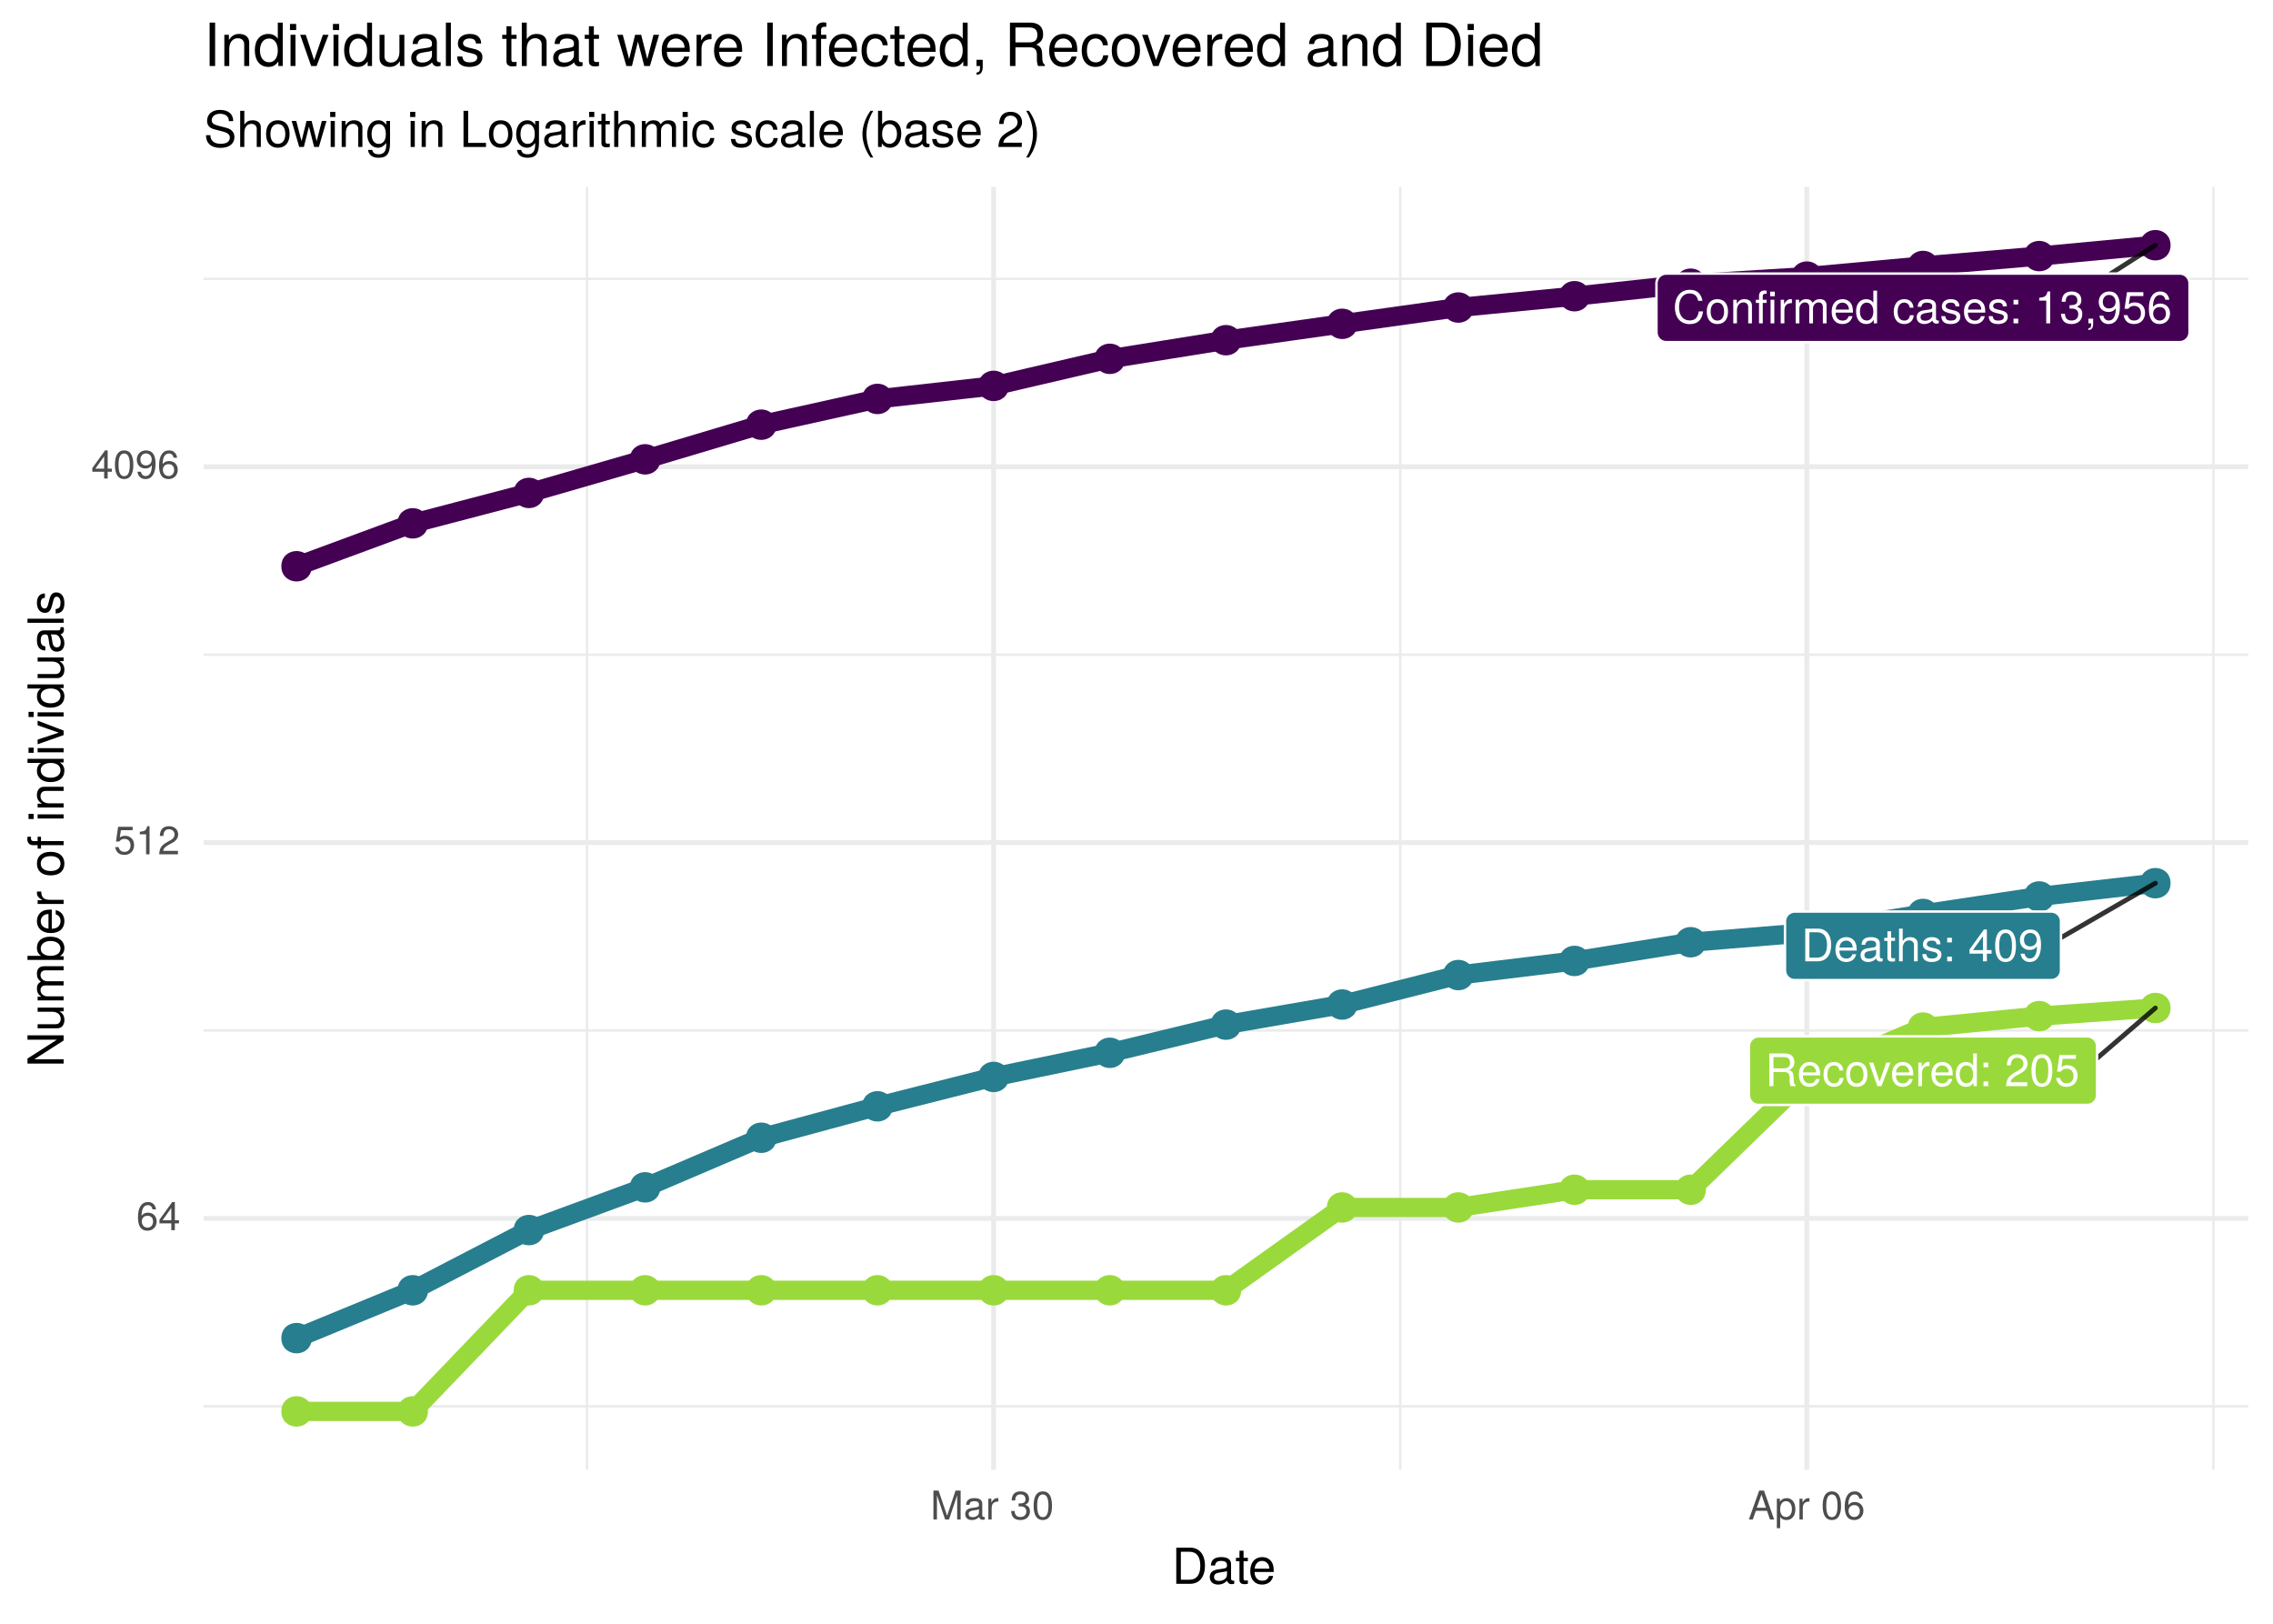 <?xml version="1.0" encoding="UTF-8"?>
<svg xmlns="http://www.w3.org/2000/svg" xmlns:xlink="http://www.w3.org/1999/xlink" width="504pt" height="360pt" viewBox="0 0 504 360" version="1.1">
<defs>
<g>
<symbol overflow="visible" id="glyph0-0">
<path style="stroke:none;" d=""/>
</symbol>
<symbol overflow="visible" id="glyph0-1">
<path style="stroke:none;" d="M 6.734 -2.641 L 5.781 -2.641 C 5.562 -1.281 4.984 -0.641 3.766 -0.641 C 2.312 -0.641 1.406 -1.734 1.406 -3.547 C 1.406 -5.422 2.281 -6.625 3.688 -6.625 C 4.812 -6.625 5.422 -6.109 5.641 -5 L 6.594 -5 C 6.297 -6.594 5.391 -7.438 3.797 -7.438 C 1.594 -7.438 0.484 -5.656 0.484 -3.547 C 0.484 -1.422 1.625 0.172 3.75 0.172 C 5.531 0.172 6.516 -0.75 6.734 -2.641 Z M 6.734 -2.641 "/>
</symbol>
<symbol overflow="visible" id="glyph0-2">
<path style="stroke:none;" d="M 5.078 -2.562 C 5.078 -4.375 4.203 -5.359 2.703 -5.359 C 1.25 -5.359 0.359 -4.359 0.359 -2.609 C 0.359 -0.859 1.234 0.156 2.719 0.156 C 4.188 0.156 5.078 -0.859 5.078 -2.562 Z M 4.203 -2.578 C 4.203 -1.359 3.641 -0.609 2.719 -0.609 C 1.797 -0.609 1.219 -1.344 1.219 -2.609 C 1.219 -3.859 1.797 -4.594 2.719 -4.594 C 3.656 -4.594 4.203 -3.875 4.203 -2.578 Z M 4.203 -2.578 "/>
</symbol>
<symbol overflow="visible" id="glyph0-3">
<path style="stroke:none;" d="M 4.844 0 L 4.844 -3.938 C 4.844 -4.812 4.203 -5.359 3.188 -5.359 C 2.422 -5.359 1.922 -5.062 1.469 -4.344 L 1.469 -5.219 L 0.703 -5.219 L 0.703 0 L 1.516 0 L 1.516 -2.875 C 1.516 -3.938 2.094 -4.641 2.953 -4.641 C 3.609 -4.641 4.016 -4.234 4.016 -3.609 L 4.016 0 Z M 4.844 0 "/>
</symbol>
<symbol overflow="visible" id="glyph0-4">
<path style="stroke:none;" d="M 2.562 -4.531 L 2.562 -5.219 L 1.703 -5.219 L 1.703 -6.031 C 1.703 -6.375 1.906 -6.562 2.281 -6.562 C 2.344 -6.562 2.375 -6.562 2.562 -6.547 L 2.562 -7.234 C 2.375 -7.281 2.266 -7.281 2.094 -7.281 C 1.328 -7.281 0.875 -6.844 0.875 -6.094 L 0.875 -5.219 L 0.172 -5.219 L 0.172 -4.531 L 0.875 -4.531 L 0.875 0 L 1.703 0 L 1.703 -4.531 Z M 4.266 0 L 4.266 -5.219 L 3.438 -5.219 L 3.438 0 Z M 4.375 -6 L 4.375 -7.031 L 3.344 -7.031 L 3.344 -6 Z M 4.375 -6 "/>
</symbol>
<symbol overflow="visible" id="glyph0-5">
<path style="stroke:none;" d="M 3.188 -4.484 L 3.188 -5.328 C 3.062 -5.359 2.984 -5.359 2.875 -5.359 C 2.344 -5.359 1.938 -5.047 1.453 -4.266 L 1.453 -5.219 L 0.703 -5.219 L 0.703 0 L 1.516 0 L 1.516 -2.703 C 1.516 -3.875 1.906 -4.469 3.188 -4.484 Z M 3.188 -4.484 "/>
</symbol>
<symbol overflow="visible" id="glyph0-6">
<path style="stroke:none;" d="M 7.562 0 L 7.562 -3.906 C 7.562 -4.844 7.047 -5.359 6.078 -5.359 C 5.375 -5.359 4.953 -5.156 4.469 -4.562 C 4.156 -5.125 3.75 -5.359 3.062 -5.359 C 2.375 -5.359 1.906 -5.109 1.469 -4.484 L 1.469 -5.219 L 0.703 -5.219 L 0.703 0 L 1.531 0 L 1.531 -3.281 C 1.531 -4.031 2.078 -4.641 2.75 -4.641 C 3.375 -4.641 3.719 -4.266 3.719 -3.594 L 3.719 0 L 4.547 0 L 4.547 -3.281 C 4.547 -4.031 5.109 -4.641 5.781 -4.641 C 6.391 -4.641 6.734 -4.25 6.734 -3.594 L 6.734 0 Z M 7.562 0 "/>
</symbol>
<symbol overflow="visible" id="glyph0-7">
<path style="stroke:none;" d="M 5.109 -2.375 C 5.109 -3.125 5.047 -3.609 4.891 -3.984 C 4.562 -4.844 3.766 -5.359 2.781 -5.359 C 1.328 -5.359 0.391 -4.297 0.391 -2.578 C 0.391 -0.859 1.297 0.156 2.766 0.156 C 3.969 0.156 4.781 -0.531 5 -1.578 L 4.156 -1.578 C 3.938 -0.891 3.469 -0.609 2.797 -0.609 C 1.938 -0.609 1.281 -1.172 1.266 -2.375 Z M 4.219 -3.109 C 4.219 -3.109 4.219 -3.062 4.203 -3.047 L 1.281 -3.047 C 1.359 -3.969 1.938 -4.594 2.781 -4.594 C 3.594 -4.594 4.219 -3.922 4.219 -3.109 Z M 4.219 -3.109 "/>
</symbol>
<symbol overflow="visible" id="glyph0-8">
<path style="stroke:none;" d="M 4.922 0 L 4.922 -7.25 L 4.094 -7.25 L 4.094 -4.562 C 3.75 -5.094 3.188 -5.359 2.5 -5.359 C 1.141 -5.359 0.266 -4.312 0.266 -2.656 C 0.266 -0.891 1.125 0.156 2.531 0.156 C 3.25 0.156 3.75 -0.125 4.188 -0.766 L 4.188 0 Z M 4.094 -2.594 C 4.094 -1.391 3.516 -0.625 2.641 -0.625 C 1.734 -0.625 1.125 -1.391 1.125 -2.609 C 1.125 -3.828 1.734 -4.594 2.641 -4.594 C 3.531 -4.594 4.094 -3.797 4.094 -2.594 Z M 4.094 -2.594 "/>
</symbol>
<symbol overflow="visible" id="glyph0-9">
<path style="stroke:none;" d=""/>
</symbol>
<symbol overflow="visible" id="glyph0-10">
<path style="stroke:none;" d="M 4.75 -1.797 L 3.906 -1.797 C 3.766 -0.953 3.344 -0.609 2.641 -0.609 C 1.719 -0.609 1.172 -1.328 1.172 -2.562 C 1.172 -3.859 1.719 -4.594 2.625 -4.594 C 3.312 -4.594 3.75 -4.188 3.859 -3.469 L 4.688 -3.469 C 4.594 -4.734 3.797 -5.359 2.625 -5.359 C 1.219 -5.359 0.312 -4.297 0.312 -2.562 C 0.312 -0.875 1.203 0.156 2.625 0.156 C 3.859 0.156 4.641 -0.594 4.75 -1.797 Z M 4.75 -1.797 "/>
</symbol>
<symbol overflow="visible" id="glyph0-11">
<path style="stroke:none;" d="M 5.328 -0.016 L 5.328 -0.641 C 5.234 -0.625 5.203 -0.625 5.141 -0.625 C 4.859 -0.625 4.703 -0.781 4.703 -1.031 L 4.703 -3.938 C 4.703 -4.859 4.016 -5.359 2.734 -5.359 C 1.469 -5.359 0.703 -4.875 0.641 -3.672 L 1.484 -3.672 C 1.547 -4.312 1.938 -4.594 2.703 -4.594 C 3.453 -4.594 3.875 -4.312 3.875 -3.828 L 3.875 -3.609 C 3.875 -3.25 3.656 -3.109 3 -3.031 C 1.828 -2.875 1.656 -2.844 1.328 -2.703 C 0.734 -2.453 0.422 -1.984 0.422 -1.359 C 0.422 -0.406 1.078 0.156 2.125 0.156 C 2.797 0.156 3.438 -0.125 3.906 -0.609 C 3.984 -0.219 4.344 0.062 4.75 0.062 C 4.922 0.062 5.062 0.047 5.328 -0.016 Z M 3.875 -1.797 C 3.875 -1.062 3.109 -0.578 2.312 -0.578 C 1.656 -0.578 1.281 -0.812 1.281 -1.375 C 1.281 -1.922 1.656 -2.156 2.531 -2.297 C 3.406 -2.406 3.594 -2.453 3.875 -2.578 Z M 3.875 -1.797 "/>
</symbol>
<symbol overflow="visible" id="glyph0-12">
<path style="stroke:none;" d="M 4.562 -1.469 C 4.562 -2.234 4.125 -2.625 3.094 -2.875 L 2.297 -3.062 C 1.625 -3.219 1.328 -3.438 1.328 -3.812 C 1.328 -4.297 1.766 -4.594 2.438 -4.594 C 3.109 -4.594 3.469 -4.312 3.484 -3.766 L 4.359 -3.766 C 4.344 -4.781 3.672 -5.359 2.469 -5.359 C 1.25 -5.359 0.469 -4.734 0.469 -3.766 C 0.469 -2.953 0.891 -2.562 2.125 -2.266 L 2.891 -2.078 C 3.469 -1.938 3.703 -1.766 3.703 -1.391 C 3.703 -0.906 3.219 -0.609 2.484 -0.609 C 1.734 -0.609 1.328 -0.797 1.219 -1.594 L 0.344 -1.594 C 0.375 -0.391 1.062 0.156 2.422 0.156 C 3.734 0.156 4.562 -0.453 4.562 -1.469 Z M 4.562 -1.469 "/>
</symbol>
<symbol overflow="visible" id="glyph0-13">
<path style="stroke:none;" d="M 1.906 0 L 1.906 -1.031 L 0.859 -1.031 L 0.859 0 Z M 1.906 -4.188 L 1.906 -5.219 L 0.859 -5.219 L 0.859 -4.188 Z M 1.906 -4.188 "/>
</symbol>
<symbol overflow="visible" id="glyph0-14">
<path style="stroke:none;" d="M 3.453 0 L 3.453 -7.062 L 2.875 -7.062 C 2.562 -5.969 2.375 -5.828 1.016 -5.656 L 1.016 -5.031 L 2.578 -5.031 L 2.578 0 Z M 3.453 0 "/>
</symbol>
<symbol overflow="visible" id="glyph0-15">
<path style="stroke:none;" d="M 5.031 -2.047 C 5.031 -2.906 4.688 -3.406 3.844 -3.688 C 4.5 -3.953 4.828 -4.406 4.828 -5.109 C 4.828 -6.328 4.016 -7.062 2.672 -7.062 C 1.25 -7.062 0.5 -6.281 0.469 -4.781 L 1.344 -4.781 C 1.359 -5.828 1.797 -6.297 2.688 -6.297 C 3.469 -6.297 3.938 -5.828 3.938 -5.094 C 3.938 -4.328 3.609 -4.016 2.203 -4.016 L 2.203 -3.281 L 2.672 -3.281 C 3.641 -3.281 4.141 -2.828 4.141 -2.047 C 4.141 -1.156 3.594 -0.625 2.672 -0.625 C 1.719 -0.625 1.25 -1.109 1.188 -2.125 L 0.312 -2.125 C 0.422 -0.562 1.203 0.156 2.641 0.156 C 4.094 0.156 5.031 -0.719 5.031 -2.047 Z M 5.031 -2.047 "/>
</symbol>
<symbol overflow="visible" id="glyph0-16">
<path style="stroke:none;" d="M 1.906 0.156 L 1.906 -1.031 L 0.859 -1.031 L 0.859 0 L 1.469 0 L 1.469 0.172 C 1.469 0.859 1.328 1.062 0.859 1.078 L 0.859 1.469 C 1.562 1.469 1.906 1.016 1.906 0.156 Z M 1.906 0.156 "/>
</symbol>
<symbol overflow="visible" id="glyph0-17">
<path style="stroke:none;" d="M 5.062 -3.688 C 5.062 -5.906 4.297 -7.062 2.688 -7.062 C 1.344 -7.062 0.375 -6.094 0.375 -4.719 C 0.375 -3.406 1.281 -2.516 2.547 -2.516 C 3.219 -2.516 3.703 -2.75 4.156 -3.297 C 4.156 -1.578 3.594 -0.625 2.594 -0.625 C 1.969 -0.625 1.547 -1.016 1.406 -1.688 L 0.531 -1.688 C 0.703 -0.531 1.453 0.156 2.531 0.156 C 4.188 0.156 5.062 -1.25 5.062 -3.688 Z M 4.109 -4.734 C 4.109 -3.875 3.5 -3.297 2.641 -3.297 C 1.797 -3.297 1.281 -3.844 1.281 -4.781 C 1.281 -5.688 1.875 -6.297 2.672 -6.297 C 3.5 -6.297 4.109 -5.656 4.109 -4.734 Z M 4.109 -4.734 "/>
</symbol>
<symbol overflow="visible" id="glyph0-18">
<path style="stroke:none;" d="M 5.109 -2.344 C 5.109 -3.734 4.188 -4.641 2.828 -4.641 C 2.328 -4.641 1.938 -4.516 1.516 -4.219 L 1.797 -6.047 L 4.734 -6.047 L 4.734 -6.906 L 1.094 -6.906 L 0.562 -3.219 L 1.375 -3.219 C 1.781 -3.703 2.125 -3.875 2.672 -3.875 C 3.609 -3.875 4.203 -3.266 4.203 -2.219 C 4.203 -1.203 3.625 -0.625 2.672 -0.625 C 1.906 -0.625 1.438 -1.016 1.219 -1.812 L 0.344 -1.812 C 0.641 -0.406 1.438 0.156 2.688 0.156 C 4.109 0.156 5.109 -0.844 5.109 -2.344 Z M 5.109 -2.344 "/>
</symbol>
<symbol overflow="visible" id="glyph0-19">
<path style="stroke:none;" d="M 5.109 -2.188 C 5.109 -3.5 4.203 -4.391 2.953 -4.391 C 2.25 -4.391 1.703 -4.125 1.328 -3.609 C 1.328 -5.328 1.891 -6.281 2.891 -6.281 C 3.516 -6.281 3.938 -5.891 4.078 -5.219 L 4.953 -5.219 C 4.781 -6.375 4.031 -7.062 2.953 -7.062 C 1.312 -7.062 0.422 -5.672 0.422 -3.219 C 0.422 -1.016 1.188 0.156 2.797 0.156 C 4.141 0.156 5.109 -0.812 5.109 -2.188 Z M 4.203 -2.125 C 4.203 -1.234 3.609 -0.625 2.812 -0.625 C 1.984 -0.625 1.375 -1.266 1.375 -2.172 C 1.375 -3.047 1.969 -3.609 2.844 -3.609 C 3.688 -3.609 4.203 -3.062 4.203 -2.125 Z M 4.203 -2.125 "/>
</symbol>
<symbol overflow="visible" id="glyph0-20">
<path style="stroke:none;" d="M 6.641 -3.641 C 6.641 -5.875 5.531 -7.25 3.688 -7.25 L 0.891 -7.25 L 0.891 0 L 3.688 0 C 5.516 0 6.641 -1.375 6.641 -3.641 Z M 5.719 -3.625 C 5.719 -1.797 4.953 -0.812 3.516 -0.812 L 1.812 -0.812 L 1.812 -6.438 L 3.516 -6.438 C 4.953 -6.438 5.719 -5.469 5.719 -3.625 Z M 5.719 -3.625 "/>
</symbol>
<symbol overflow="visible" id="glyph0-21">
<path style="stroke:none;" d="M 2.531 0 L 2.531 -0.703 C 2.422 -0.672 2.297 -0.656 2.125 -0.656 C 1.766 -0.656 1.672 -0.75 1.672 -1.125 L 1.672 -4.531 L 2.531 -4.531 L 2.531 -5.219 L 1.672 -5.219 L 1.672 -6.656 L 0.844 -6.656 L 0.844 -5.219 L 0.141 -5.219 L 0.141 -4.531 L 0.844 -4.531 L 0.844 -0.75 C 0.844 -0.234 1.203 0.062 1.844 0.062 C 2.047 0.062 2.25 0.047 2.531 0 Z M 2.531 0 "/>
</symbol>
<symbol overflow="visible" id="glyph0-22">
<path style="stroke:none;" d="M 4.844 0 L 4.844 -3.938 C 4.844 -4.812 4.203 -5.359 3.188 -5.359 C 2.453 -5.359 2.016 -5.141 1.516 -4.5 L 1.516 -7.25 L 0.703 -7.25 L 0.703 0 L 1.516 0 L 1.516 -2.875 C 1.516 -3.938 2.078 -4.641 2.938 -4.641 C 3.516 -4.641 4.016 -4.297 4.016 -3.609 L 4.016 0 Z M 4.844 0 "/>
</symbol>
<symbol overflow="visible" id="glyph0-23">
<path style="stroke:none;" d="M 5.172 -1.688 L 5.172 -2.484 L 4.125 -2.484 L 4.125 -7.062 L 3.484 -7.062 L 0.281 -2.625 L 0.281 -1.688 L 3.25 -1.688 L 3.25 0 L 4.125 0 L 4.125 -1.688 Z M 3.25 -2.484 L 1.047 -2.484 L 3.25 -5.562 Z M 3.25 -2.484 "/>
</symbol>
<symbol overflow="visible" id="glyph0-24">
<path style="stroke:none;" d="M 5.047 -3.391 C 5.047 -5.844 4.266 -7.062 2.734 -7.062 C 1.219 -7.062 0.422 -5.828 0.422 -3.453 C 0.422 -1.078 1.219 0.156 2.734 0.156 C 4.234 0.156 5.047 -1.078 5.047 -3.391 Z M 4.156 -3.469 C 4.156 -1.469 3.688 -0.578 2.719 -0.578 C 1.797 -0.578 1.328 -1.516 1.328 -3.438 C 1.328 -5.375 1.797 -6.281 2.734 -6.281 C 3.688 -6.281 4.156 -5.359 4.156 -3.469 Z M 4.156 -3.469 "/>
</symbol>
<symbol overflow="visible" id="glyph0-25">
<path style="stroke:none;" d="M 6.766 0 L 6.766 -0.234 C 6.406 -0.469 6.328 -0.734 6.312 -1.688 C 6.297 -2.891 6.125 -3.25 5.328 -3.578 C 6.156 -3.984 6.484 -4.484 6.484 -5.312 C 6.484 -6.562 5.688 -7.25 4.266 -7.25 L 0.922 -7.25 L 0.922 0 L 1.844 0 L 1.844 -3.125 L 4.234 -3.125 C 5.062 -3.125 5.438 -2.734 5.438 -1.828 L 5.422 -1.188 C 5.422 -0.734 5.5 -0.297 5.641 0 Z M 5.516 -5.188 C 5.516 -4.328 5.078 -3.938 4.094 -3.938 L 1.844 -3.938 L 1.844 -6.438 L 4.094 -6.438 C 5.125 -6.438 5.516 -6 5.516 -5.188 Z M 5.516 -5.188 "/>
</symbol>
<symbol overflow="visible" id="glyph0-26">
<path style="stroke:none;" d="M 4.844 -5.219 L 3.906 -5.219 L 2.422 -0.984 L 1.031 -5.219 L 0.094 -5.219 L 1.938 0 L 2.844 0 Z M 4.844 -5.219 "/>
</symbol>
<symbol overflow="visible" id="glyph0-27">
<path style="stroke:none;" d="M 5.094 -4.984 C 5.094 -6.188 4.156 -7.062 2.828 -7.062 C 1.391 -7.062 0.547 -6.312 0.5 -4.609 L 1.375 -4.609 C 1.438 -5.797 1.938 -6.297 2.797 -6.297 C 3.594 -6.297 4.188 -5.719 4.188 -4.969 C 4.188 -4.406 3.859 -3.938 3.234 -3.578 L 2.312 -3.062 C 0.844 -2.219 0.422 -1.547 0.344 0 L 5.031 0 L 5.031 -0.859 L 1.328 -0.859 C 1.406 -1.438 1.734 -1.812 2.594 -2.312 L 3.594 -2.859 C 4.578 -3.391 5.094 -4.125 5.094 -4.984 Z M 5.094 -4.984 "/>
</symbol>
<symbol overflow="visible" id="glyph1-0">
<path style="stroke:none;" d=""/>
</symbol>
<symbol overflow="visible" id="glyph1-1">
<path style="stroke:none;" d="M 4.516 -1.938 C 4.516 -3.094 3.719 -3.875 2.609 -3.875 C 1.984 -3.875 1.5 -3.641 1.172 -3.188 C 1.172 -4.703 1.672 -5.547 2.562 -5.547 C 3.109 -5.547 3.484 -5.203 3.609 -4.609 L 4.375 -4.609 C 4.234 -5.625 3.562 -6.234 2.609 -6.234 C 1.156 -6.234 0.375 -5.016 0.375 -2.844 C 0.375 -0.891 1.047 0.125 2.469 0.125 C 3.656 0.125 4.516 -0.719 4.516 -1.938 Z M 3.719 -1.875 C 3.719 -1.094 3.188 -0.547 2.484 -0.547 C 1.766 -0.547 1.219 -1.125 1.219 -1.922 C 1.219 -2.688 1.734 -3.188 2.5 -3.188 C 3.25 -3.188 3.719 -2.703 3.719 -1.875 Z M 3.719 -1.875 "/>
</symbol>
<symbol overflow="visible" id="glyph1-2">
<path style="stroke:none;" d="M 4.578 -1.5 L 4.578 -2.188 L 3.656 -2.188 L 3.656 -6.234 L 3.078 -6.234 L 0.25 -2.312 L 0.25 -1.5 L 2.875 -1.5 L 2.875 0 L 3.656 0 L 3.656 -1.5 Z M 2.875 -2.188 L 0.922 -2.188 L 2.875 -4.922 Z M 2.875 -2.188 "/>
</symbol>
<symbol overflow="visible" id="glyph1-3">
<path style="stroke:none;" d="M 4.516 -2.062 C 4.516 -3.297 3.688 -4.109 2.5 -4.109 C 2.062 -4.109 1.703 -4 1.344 -3.734 L 1.594 -5.344 L 4.188 -5.344 L 4.188 -6.109 L 0.969 -6.109 L 0.5 -2.844 L 1.219 -2.844 C 1.578 -3.266 1.875 -3.422 2.359 -3.422 C 3.188 -3.422 3.719 -2.891 3.719 -1.969 C 3.719 -1.062 3.203 -0.547 2.359 -0.547 C 1.688 -0.547 1.266 -0.891 1.078 -1.594 L 0.312 -1.594 C 0.562 -0.359 1.266 0.125 2.375 0.125 C 3.641 0.125 4.516 -0.75 4.516 -2.062 Z M 4.516 -2.062 "/>
</symbol>
<symbol overflow="visible" id="glyph1-4">
<path style="stroke:none;" d="M 3.047 0 L 3.047 -6.234 L 2.547 -6.234 C 2.266 -5.281 2.094 -5.141 0.891 -5 L 0.891 -4.438 L 2.281 -4.438 L 2.281 0 Z M 3.047 0 "/>
</symbol>
<symbol overflow="visible" id="glyph1-5">
<path style="stroke:none;" d="M 4.5 -4.406 C 4.5 -5.469 3.672 -6.234 2.5 -6.234 C 1.219 -6.234 0.484 -5.594 0.438 -4.078 L 1.219 -4.078 C 1.281 -5.125 1.703 -5.562 2.469 -5.562 C 3.172 -5.562 3.703 -5.062 3.703 -4.391 C 3.703 -3.891 3.406 -3.469 2.859 -3.156 L 2.047 -2.703 C 0.75 -1.969 0.375 -1.375 0.297 0 L 4.453 0 L 4.453 -0.766 L 1.172 -0.766 C 1.25 -1.281 1.531 -1.594 2.297 -2.047 L 3.172 -2.531 C 4.047 -2.984 4.5 -3.641 4.5 -4.406 Z M 4.5 -4.406 "/>
</symbol>
<symbol overflow="visible" id="glyph1-6">
<path style="stroke:none;" d="M 4.453 -3 C 4.453 -5.156 3.781 -6.234 2.422 -6.234 C 1.078 -6.234 0.375 -5.141 0.375 -3.047 C 0.375 -0.953 1.078 0.125 2.422 0.125 C 3.734 0.125 4.453 -0.953 4.453 -3 Z M 3.672 -3.062 C 3.672 -1.297 3.266 -0.516 2.406 -0.516 C 1.578 -0.516 1.172 -1.344 1.172 -3.047 C 1.172 -4.75 1.578 -5.547 2.422 -5.547 C 3.25 -5.547 3.672 -4.734 3.672 -3.062 Z M 3.672 -3.062 "/>
</symbol>
<symbol overflow="visible" id="glyph1-7">
<path style="stroke:none;" d="M 4.484 -3.266 C 4.484 -5.219 3.797 -6.234 2.375 -6.234 C 1.188 -6.234 0.328 -5.391 0.328 -4.172 C 0.328 -3.016 1.125 -2.219 2.25 -2.219 C 2.844 -2.219 3.266 -2.438 3.672 -2.922 C 3.672 -1.406 3.172 -0.547 2.281 -0.547 C 1.734 -0.547 1.359 -0.891 1.234 -1.5 L 0.469 -1.5 C 0.609 -0.469 1.281 0.125 2.234 0.125 C 3.688 0.125 4.484 -1.109 4.484 -3.266 Z M 3.641 -4.188 C 3.641 -3.422 3.094 -2.906 2.344 -2.906 C 1.594 -2.906 1.125 -3.391 1.125 -4.234 C 1.125 -5.016 1.656 -5.562 2.359 -5.562 C 3.094 -5.562 3.641 -5 3.641 -4.188 Z M 3.641 -4.188 "/>
</symbol>
<symbol overflow="visible" id="glyph1-8">
<path style="stroke:none;" d="M 6.688 0 L 6.688 -6.406 L 5.562 -6.406 L 3.688 -0.828 L 1.797 -6.406 L 0.656 -6.406 L 0.656 0 L 1.438 0 L 1.438 -5.375 L 3.25 0 L 4.109 0 L 5.922 -5.375 L 5.922 0 Z M 6.688 0 "/>
</symbol>
<symbol overflow="visible" id="glyph1-9">
<path style="stroke:none;" d="M 4.703 -0.016 L 4.703 -0.578 C 4.625 -0.547 4.594 -0.547 4.547 -0.547 C 4.297 -0.547 4.156 -0.688 4.156 -0.922 L 4.156 -3.484 C 4.156 -4.297 3.547 -4.734 2.422 -4.734 C 1.297 -4.734 0.609 -4.312 0.578 -3.25 L 1.312 -3.25 C 1.375 -3.812 1.703 -4.062 2.391 -4.062 C 3.047 -4.062 3.422 -3.812 3.422 -3.375 L 3.422 -3.188 C 3.422 -2.875 3.234 -2.75 2.656 -2.672 C 1.625 -2.547 1.453 -2.5 1.172 -2.391 C 0.641 -2.172 0.375 -1.766 0.375 -1.203 C 0.375 -0.359 0.953 0.125 1.875 0.125 C 2.469 0.125 3.047 -0.109 3.453 -0.547 C 3.531 -0.188 3.844 0.062 4.203 0.062 C 4.359 0.062 4.469 0.047 4.703 -0.016 Z M 3.422 -1.594 C 3.422 -0.938 2.75 -0.516 2.047 -0.516 C 1.469 -0.516 1.141 -0.719 1.141 -1.219 C 1.141 -1.703 1.453 -1.906 2.25 -2.016 C 3.016 -2.125 3.172 -2.156 3.422 -2.281 Z M 3.422 -1.594 "/>
</symbol>
<symbol overflow="visible" id="glyph1-10">
<path style="stroke:none;" d="M 2.828 -3.969 L 2.828 -4.719 C 2.703 -4.734 2.641 -4.734 2.547 -4.734 C 2.062 -4.734 1.703 -4.453 1.281 -3.781 L 1.281 -4.609 L 0.609 -4.609 L 0.609 0 L 1.344 0 L 1.344 -2.391 C 1.344 -3.438 1.688 -3.953 2.828 -3.969 Z M 2.828 -3.969 "/>
</symbol>
<symbol overflow="visible" id="glyph1-11">
<path style="stroke:none;" d=""/>
</symbol>
<symbol overflow="visible" id="glyph1-12">
<path style="stroke:none;" d="M 4.453 -1.812 C 4.453 -2.562 4.141 -3.016 3.391 -3.266 C 3.969 -3.5 4.266 -3.891 4.266 -4.516 C 4.266 -5.594 3.547 -6.234 2.359 -6.234 C 1.109 -6.234 0.438 -5.547 0.406 -4.219 L 1.188 -4.219 C 1.203 -5.141 1.578 -5.562 2.375 -5.562 C 3.062 -5.562 3.469 -5.156 3.469 -4.5 C 3.469 -3.828 3.188 -3.547 1.938 -3.547 L 1.938 -2.906 L 2.359 -2.906 C 3.219 -2.906 3.656 -2.5 3.656 -1.797 C 3.656 -1.016 3.172 -0.547 2.359 -0.547 C 1.516 -0.547 1.109 -0.969 1.062 -1.875 L 0.281 -1.875 C 0.375 -0.5 1.062 0.125 2.344 0.125 C 3.625 0.125 4.453 -0.641 4.453 -1.812 Z M 4.453 -1.812 "/>
</symbol>
<symbol overflow="visible" id="glyph1-13">
<path style="stroke:none;" d="M 5.75 0 L 3.5 -6.406 L 2.438 -6.406 L 0.156 0 L 1.016 0 L 1.703 -1.922 L 4.172 -1.922 L 4.828 0 Z M 3.938 -2.609 L 1.906 -2.609 L 2.953 -5.531 Z M 3.938 -2.609 "/>
</symbol>
<symbol overflow="visible" id="glyph1-14">
<path style="stroke:none;" d="M 4.594 -2.266 C 4.594 -3.812 3.844 -4.734 2.625 -4.734 C 2 -4.734 1.5 -4.453 1.156 -3.922 L 1.156 -4.609 L 0.484 -4.609 L 0.484 1.922 L 1.219 1.922 L 1.219 -0.547 C 1.594 -0.078 2.031 0.125 2.625 0.125 C 3.812 0.125 4.594 -0.797 4.594 -2.266 Z M 3.828 -2.281 C 3.828 -1.234 3.297 -0.547 2.5 -0.547 C 1.719 -0.547 1.219 -1.188 1.219 -2.266 C 1.219 -3.359 1.719 -4.062 2.5 -4.062 C 3.312 -4.062 3.828 -3.375 3.828 -2.281 Z M 3.828 -2.281 "/>
</symbol>
<symbol overflow="visible" id="glyph2-0">
<path style="stroke:none;" d=""/>
</symbol>
<symbol overflow="visible" id="glyph2-1">
<path style="stroke:none;" d="M 7.344 -4.016 C 7.344 -6.5 6.109 -8.016 4.062 -8.016 L 0.984 -8.016 L 0.984 0 L 4.062 0 C 6.094 0 7.344 -1.516 7.344 -4.016 Z M 6.312 -4 C 6.312 -1.984 5.484 -0.906 3.891 -0.906 L 2 -0.906 L 2 -7.109 L 3.891 -7.109 C 5.484 -7.109 6.312 -6.047 6.312 -4 Z M 6.312 -4 "/>
</symbol>
<symbol overflow="visible" id="glyph2-2">
<path style="stroke:none;" d="M 5.891 -0.016 L 5.891 -0.719 C 5.781 -0.688 5.734 -0.688 5.688 -0.688 C 5.375 -0.688 5.188 -0.859 5.188 -1.141 L 5.188 -4.359 C 5.188 -5.375 4.438 -5.922 3.031 -5.922 C 1.625 -5.922 0.766 -5.391 0.719 -4.062 L 1.641 -4.062 C 1.719 -4.766 2.141 -5.078 2.984 -5.078 C 3.812 -5.078 4.281 -4.781 4.281 -4.219 L 4.281 -3.984 C 4.281 -3.594 4.047 -3.438 3.328 -3.344 C 2.031 -3.172 1.828 -3.141 1.469 -2.984 C 0.797 -2.719 0.469 -2.203 0.469 -1.5 C 0.469 -0.453 1.188 0.172 2.359 0.172 C 3.094 0.172 3.812 -0.141 4.312 -0.688 C 4.406 -0.234 4.812 0.078 5.266 0.078 C 5.438 0.078 5.594 0.062 5.891 -0.016 Z M 4.281 -1.984 C 4.281 -1.172 3.438 -0.641 2.547 -0.641 C 1.844 -0.641 1.422 -0.891 1.422 -1.516 C 1.422 -2.125 1.828 -2.391 2.812 -2.531 C 3.766 -2.656 3.969 -2.703 4.281 -2.844 Z M 4.281 -1.984 "/>
</symbol>
<symbol overflow="visible" id="glyph2-3">
<path style="stroke:none;" d="M 2.797 0 L 2.797 -0.766 C 2.672 -0.734 2.531 -0.719 2.359 -0.719 C 1.953 -0.719 1.844 -0.844 1.844 -1.25 L 1.844 -5.016 L 2.797 -5.016 L 2.797 -5.766 L 1.844 -5.766 L 1.844 -7.344 L 0.938 -7.344 L 0.938 -5.766 L 0.156 -5.766 L 0.156 -5.016 L 0.938 -5.016 L 0.938 -0.844 C 0.938 -0.25 1.328 0.078 2.047 0.078 C 2.266 0.078 2.484 0.062 2.797 0 Z M 2.797 0 "/>
</symbol>
<symbol overflow="visible" id="glyph2-4">
<path style="stroke:none;" d="M 5.641 -2.625 C 5.641 -3.453 5.578 -3.984 5.406 -4.406 C 5.031 -5.359 4.156 -5.922 3.078 -5.922 C 1.469 -5.922 0.438 -4.734 0.438 -2.844 C 0.438 -0.953 1.438 0.172 3.062 0.172 C 4.375 0.172 5.297 -0.578 5.516 -1.75 L 4.594 -1.75 C 4.344 -0.984 3.828 -0.688 3.094 -0.688 C 2.141 -0.688 1.422 -1.297 1.391 -2.625 Z M 4.656 -3.438 C 4.656 -3.438 4.656 -3.391 4.656 -3.359 L 1.422 -3.359 C 1.5 -4.391 2.141 -5.078 3.062 -5.078 C 3.969 -5.078 4.656 -4.328 4.656 -3.438 Z M 4.656 -3.438 "/>
</symbol>
<symbol overflow="visible" id="glyph2-5">
<path style="stroke:none;" d="M 6.828 -2.203 C 6.828 -3.188 6.219 -3.922 5.125 -4.219 L 3.109 -4.75 C 2.141 -5 1.797 -5.328 1.797 -5.938 C 1.797 -6.75 2.516 -7.359 3.594 -7.359 C 4.859 -7.359 5.594 -6.781 5.594 -5.734 L 6.562 -5.734 C 6.562 -7.297 5.469 -8.219 3.625 -8.219 C 1.859 -8.219 0.766 -7.25 0.766 -5.797 C 0.766 -4.812 1.281 -4.203 2.344 -3.922 L 4.328 -3.406 C 5.344 -3.141 5.812 -2.734 5.812 -2.094 C 5.812 -1.219 5.141 -0.703 3.766 -0.703 C 2.25 -0.703 1.5 -1.469 1.5 -2.609 L 0.531 -2.609 C 0.531 -0.719 1.797 0.203 3.703 0.203 C 5.734 0.203 6.828 -0.766 6.828 -2.203 Z M 6.828 -2.203 "/>
</symbol>
<symbol overflow="visible" id="glyph2-6">
<path style="stroke:none;" d="M 5.344 0 L 5.344 -4.359 C 5.344 -5.328 4.656 -5.922 3.531 -5.922 C 2.719 -5.922 2.219 -5.672 1.688 -4.969 L 1.688 -8.016 L 0.766 -8.016 L 0.766 0 L 1.688 0 L 1.688 -3.172 C 1.688 -4.359 2.297 -5.125 3.25 -5.125 C 3.891 -5.125 4.438 -4.75 4.438 -4 L 4.438 0 Z M 5.344 0 "/>
</symbol>
<symbol overflow="visible" id="glyph2-7">
<path style="stroke:none;" d="M 5.609 -2.844 C 5.609 -4.828 4.656 -5.922 2.984 -5.922 C 1.375 -5.922 0.391 -4.812 0.391 -2.875 C 0.391 -0.953 1.359 0.172 3 0.172 C 4.625 0.172 5.609 -0.953 5.609 -2.844 Z M 4.656 -2.844 C 4.656 -1.5 4.016 -0.688 3 -0.688 C 1.984 -0.688 1.359 -1.484 1.359 -2.875 C 1.359 -4.266 1.984 -5.078 3 -5.078 C 4.031 -5.078 4.656 -4.281 4.656 -2.844 Z M 4.656 -2.844 "/>
</symbol>
<symbol overflow="visible" id="glyph2-8">
<path style="stroke:none;" d="M 7.781 -5.766 L 6.75 -5.766 L 5.609 -1.281 L 4.484 -5.766 L 3.359 -5.766 L 2.25 -1.281 L 1.078 -5.766 L 0.062 -5.766 L 1.734 0 L 2.766 0 L 3.891 -4.516 L 5.047 0 L 6.094 0 Z M 7.781 -5.766 "/>
</symbol>
<symbol overflow="visible" id="glyph2-9">
<path style="stroke:none;" d="M 1.688 0 L 1.688 -5.766 L 0.766 -5.766 L 0.766 0 Z M 1.797 -6.641 L 1.797 -7.781 L 0.656 -7.781 L 0.656 -6.641 Z M 1.797 -6.641 "/>
</symbol>
<symbol overflow="visible" id="glyph2-10">
<path style="stroke:none;" d="M 5.359 0 L 5.359 -4.359 C 5.359 -5.312 4.641 -5.922 3.531 -5.922 C 2.672 -5.922 2.125 -5.594 1.609 -4.797 L 1.609 -5.766 L 0.766 -5.766 L 0.766 0 L 1.688 0 L 1.688 -3.172 C 1.688 -4.359 2.328 -5.125 3.25 -5.125 C 3.984 -5.125 4.438 -4.688 4.438 -4 L 4.438 0 Z M 5.359 0 "/>
</symbol>
<symbol overflow="visible" id="glyph2-11">
<path style="stroke:none;" d="M 5.375 -0.953 L 5.375 -5.766 L 4.531 -5.766 L 4.531 -4.922 C 4.062 -5.609 3.516 -5.922 2.766 -5.922 C 1.312 -5.922 0.312 -4.703 0.312 -2.828 C 0.312 -1.016 1.344 0.172 2.688 0.172 C 3.422 0.172 3.922 -0.141 4.531 -0.875 L 4.531 -0.484 C 4.531 1.047 3.906 1.625 2.844 1.625 C 2.109 1.625 1.547 1.359 1.438 0.656 L 0.5 0.656 C 0.609 1.75 1.453 2.391 2.812 2.391 C 4.609 2.391 5.375 1.594 5.375 -0.953 Z M 4.438 -2.844 C 4.438 -1.469 3.844 -0.688 2.875 -0.688 C 1.875 -0.688 1.281 -1.484 1.281 -2.875 C 1.281 -4.266 1.891 -5.078 2.875 -5.078 C 3.859 -5.078 4.438 -4.25 4.438 -2.844 Z M 4.438 -2.844 "/>
</symbol>
<symbol overflow="visible" id="glyph2-12">
<path style="stroke:none;" d=""/>
</symbol>
<symbol overflow="visible" id="glyph2-13">
<path style="stroke:none;" d="M 5.859 0 L 5.859 -0.906 L 1.906 -0.906 L 1.906 -8.016 L 0.875 -8.016 L 0.875 0 Z M 5.859 0 "/>
</symbol>
<symbol overflow="visible" id="glyph2-14">
<path style="stroke:none;" d="M 3.531 -4.969 L 3.531 -5.891 C 3.375 -5.922 3.297 -5.922 3.172 -5.922 C 2.578 -5.922 2.141 -5.578 1.609 -4.719 L 1.609 -5.766 L 0.766 -5.766 L 0.766 0 L 1.688 0 L 1.688 -2.984 C 1.688 -4.297 2.109 -4.938 3.531 -4.969 Z M 3.531 -4.969 "/>
</symbol>
<symbol overflow="visible" id="glyph2-15">
<path style="stroke:none;" d="M 8.359 0 L 8.359 -4.328 C 8.359 -5.359 7.781 -5.922 6.703 -5.922 C 5.938 -5.922 5.484 -5.703 4.938 -5.047 C 4.594 -5.672 4.141 -5.922 3.391 -5.922 C 2.625 -5.922 2.109 -5.641 1.609 -4.953 L 1.609 -5.766 L 0.781 -5.766 L 0.781 0 L 1.688 0 L 1.688 -3.625 C 1.688 -4.453 2.297 -5.125 3.047 -5.125 C 3.734 -5.125 4.109 -4.703 4.109 -3.969 L 4.109 0 L 5.031 0 L 5.031 -3.625 C 5.031 -4.453 5.641 -5.125 6.391 -5.125 C 7.062 -5.125 7.453 -4.703 7.453 -3.969 L 7.453 0 Z M 8.359 0 "/>
</symbol>
<symbol overflow="visible" id="glyph2-16">
<path style="stroke:none;" d="M 5.25 -1.984 L 4.328 -1.984 C 4.172 -1.062 3.703 -0.688 2.922 -0.688 C 1.906 -0.688 1.297 -1.469 1.297 -2.828 C 1.297 -4.266 1.891 -5.078 2.891 -5.078 C 3.656 -5.078 4.141 -4.625 4.25 -3.828 L 5.188 -3.828 C 5.078 -5.234 4.188 -5.922 2.906 -5.922 C 1.359 -5.922 0.344 -4.734 0.344 -2.828 C 0.344 -0.969 1.328 0.172 2.891 0.172 C 4.266 0.172 5.141 -0.656 5.25 -1.984 Z M 5.25 -1.984 "/>
</symbol>
<symbol overflow="visible" id="glyph2-17">
<path style="stroke:none;" d="M 5.047 -1.609 C 5.047 -2.469 4.562 -2.906 3.422 -3.172 L 2.547 -3.391 C 1.797 -3.562 1.469 -3.812 1.469 -4.219 C 1.469 -4.734 1.953 -5.078 2.688 -5.078 C 3.438 -5.078 3.828 -4.766 3.844 -4.156 L 4.812 -4.156 C 4.812 -5.297 4.062 -5.922 2.734 -5.922 C 1.391 -5.922 0.516 -5.234 0.516 -4.172 C 0.516 -3.266 0.984 -2.844 2.344 -2.516 L 3.203 -2.297 C 3.844 -2.141 4.094 -1.953 4.094 -1.547 C 4.094 -1 3.547 -0.688 2.75 -0.688 C 1.922 -0.688 1.469 -0.875 1.344 -1.766 L 0.375 -1.766 C 0.422 -0.422 1.172 0.172 2.672 0.172 C 4.125 0.172 5.047 -0.5 5.047 -1.609 Z M 5.047 -1.609 "/>
</symbol>
<symbol overflow="visible" id="glyph2-18">
<path style="stroke:none;" d="M 1.656 0 L 1.656 -8.016 L 0.75 -8.016 L 0.75 0 Z M 1.656 0 "/>
</symbol>
<symbol overflow="visible" id="glyph2-19">
<path style="stroke:none;" d="M 3.203 2.328 C 2.234 0.766 1.688 -1.094 1.688 -2.844 C 1.688 -4.594 2.234 -6.453 3.203 -8.016 L 2.594 -8.016 C 1.5 -6.578 0.797 -4.578 0.797 -2.844 C 0.797 -1.109 1.5 0.891 2.594 2.328 Z M 3.203 2.328 "/>
</symbol>
<symbol overflow="visible" id="glyph2-20">
<path style="stroke:none;" d="M 5.75 -2.953 C 5.75 -4.812 4.812 -5.922 3.281 -5.922 C 2.5 -5.922 1.938 -5.625 1.5 -4.984 L 1.5 -8.016 L 0.594 -8.016 L 0.594 0 L 1.422 0 L 1.422 -0.828 C 1.859 -0.156 2.438 0.172 3.25 0.172 C 4.766 0.172 5.75 -1.078 5.75 -2.953 Z M 4.797 -2.891 C 4.797 -1.578 4.109 -0.688 3.109 -0.688 C 2.141 -0.688 1.5 -1.578 1.5 -2.875 C 1.5 -4.234 2.141 -5.109 3.109 -5.078 C 4.141 -5.078 4.797 -4.188 4.797 -2.891 Z M 4.797 -2.891 "/>
</symbol>
<symbol overflow="visible" id="glyph2-21">
<path style="stroke:none;" d="M 5.625 -5.516 C 5.625 -6.828 4.594 -7.797 3.125 -7.797 C 1.531 -7.797 0.609 -6.984 0.547 -5.094 L 1.516 -5.094 C 1.594 -6.406 2.141 -6.953 3.094 -6.953 C 3.969 -6.953 4.625 -6.328 4.625 -5.484 C 4.625 -4.875 4.266 -4.344 3.578 -3.953 L 2.562 -3.375 C 0.938 -2.453 0.469 -1.719 0.375 0 L 5.562 0 L 5.562 -0.953 L 1.469 -0.953 C 1.562 -1.594 1.906 -2 2.875 -2.562 L 3.969 -3.156 C 5.062 -3.734 5.625 -4.547 5.625 -5.516 Z M 5.625 -5.516 "/>
</symbol>
<symbol overflow="visible" id="glyph2-22">
<path style="stroke:none;" d="M 2.812 -2.844 C 2.812 -4.578 2.125 -6.578 1.016 -8.016 L 0.422 -8.016 C 1.391 -6.453 1.922 -4.594 1.922 -2.844 C 1.922 -1.094 1.391 0.766 0.422 2.328 L 1.016 2.328 C 2.125 0.891 2.812 -1.109 2.812 -2.844 Z M 2.812 -2.844 "/>
</symbol>
<symbol overflow="visible" id="glyph3-0">
<path style="stroke:none;" d=""/>
</symbol>
<symbol overflow="visible" id="glyph3-1">
<path style="stroke:none;" d="M 0 -7.109 L -8.016 -7.109 L -8.016 -6.141 L -1.469 -6.141 L -8.016 -1.953 L -8.016 -0.844 L 0 -0.844 L 0 -1.797 L -6.5 -1.797 L 0 -5.953 Z M 0 -7.109 "/>
</symbol>
<symbol overflow="visible" id="glyph3-2">
<path style="stroke:none;" d="M 0 -5.297 L -5.766 -5.297 L -5.766 -4.391 L -2.578 -4.391 C -1.406 -4.391 -0.641 -3.766 -0.641 -2.812 C -0.641 -2.094 -1.078 -1.625 -1.766 -1.625 L -5.766 -1.625 L -5.766 -0.719 L -1.406 -0.719 C -0.453 -0.719 0.172 -1.438 0.172 -2.547 C 0.172 -3.406 -0.125 -3.938 -0.891 -4.484 L 0 -4.484 Z M 0 -5.297 "/>
</symbol>
<symbol overflow="visible" id="glyph3-3">
<path style="stroke:none;" d="M 0 -8.359 L -4.328 -8.359 C -5.359 -8.359 -5.922 -7.781 -5.922 -6.703 C -5.922 -5.938 -5.703 -5.484 -5.047 -4.938 C -5.672 -4.594 -5.922 -4.141 -5.922 -3.391 C -5.922 -2.625 -5.641 -2.109 -4.953 -1.609 L -5.766 -1.609 L -5.766 -0.781 L 0 -0.781 L 0 -1.688 L -3.625 -1.688 C -4.453 -1.688 -5.125 -2.297 -5.125 -3.047 C -5.125 -3.734 -4.703 -4.109 -3.969 -4.109 L 0 -4.109 L 0 -5.031 L -3.625 -5.031 C -4.453 -5.031 -5.125 -5.641 -5.125 -6.391 C -5.125 -7.062 -4.703 -7.453 -3.969 -7.453 L 0 -7.453 Z M 0 -8.359 "/>
</symbol>
<symbol overflow="visible" id="glyph3-4">
<path style="stroke:none;" d="M -2.953 -5.75 C -4.812 -5.75 -5.922 -4.812 -5.922 -3.281 C -5.922 -2.5 -5.625 -1.938 -4.984 -1.5 L -8.016 -1.5 L -8.016 -0.594 L 0 -0.594 L 0 -1.422 L -0.828 -1.422 C -0.156 -1.859 0.172 -2.438 0.172 -3.25 C 0.172 -4.766 -1.078 -5.75 -2.953 -5.75 Z M -2.891 -4.797 C -1.578 -4.797 -0.688 -4.109 -0.688 -3.109 C -0.688 -2.141 -1.578 -1.5 -2.875 -1.5 C -4.234 -1.5 -5.109 -2.141 -5.078 -3.109 C -5.078 -4.141 -4.188 -4.797 -2.891 -4.797 Z M -2.891 -4.797 "/>
</symbol>
<symbol overflow="visible" id="glyph3-5">
<path style="stroke:none;" d="M -2.625 -5.641 C -3.453 -5.641 -3.984 -5.578 -4.406 -5.406 C -5.359 -5.031 -5.922 -4.156 -5.922 -3.078 C -5.922 -1.469 -4.734 -0.438 -2.844 -0.438 C -0.953 -0.438 0.172 -1.438 0.172 -3.062 C 0.172 -4.375 -0.578 -5.297 -1.75 -5.516 L -1.75 -4.594 C -0.984 -4.344 -0.688 -3.828 -0.688 -3.094 C -0.688 -2.141 -1.297 -1.422 -2.625 -1.391 Z M -3.438 -4.656 C -3.438 -4.656 -3.391 -4.656 -3.359 -4.656 L -3.359 -1.422 C -4.391 -1.5 -5.078 -2.141 -5.078 -3.062 C -5.078 -3.969 -4.328 -4.656 -3.438 -4.656 Z M -3.438 -4.656 "/>
</symbol>
<symbol overflow="visible" id="glyph3-6">
<path style="stroke:none;" d="M -4.969 -3.531 L -5.891 -3.531 C -5.922 -3.375 -5.922 -3.297 -5.922 -3.172 C -5.922 -2.578 -5.578 -2.141 -4.719 -1.609 L -5.766 -1.609 L -5.766 -0.766 L 0 -0.766 L 0 -1.688 L -2.984 -1.688 C -4.297 -1.688 -4.938 -2.109 -4.969 -3.531 Z M -4.969 -3.531 "/>
</symbol>
<symbol overflow="visible" id="glyph3-7">
<path style="stroke:none;" d=""/>
</symbol>
<symbol overflow="visible" id="glyph3-8">
<path style="stroke:none;" d="M -2.844 -5.609 C -4.828 -5.609 -5.922 -4.656 -5.922 -2.984 C -5.922 -1.375 -4.812 -0.391 -2.875 -0.391 C -0.953 -0.391 0.172 -1.359 0.172 -3 C 0.172 -4.625 -0.953 -5.609 -2.844 -5.609 Z M -2.844 -4.656 C -1.5 -4.656 -0.688 -4.016 -0.688 -3 C -0.688 -1.984 -1.484 -1.359 -2.875 -1.359 C -4.266 -1.359 -5.078 -1.984 -5.078 -3 C -5.078 -4.031 -4.281 -4.656 -2.844 -4.656 Z M -2.844 -4.656 "/>
</symbol>
<symbol overflow="visible" id="glyph3-9">
<path style="stroke:none;" d="M -5.016 -2.844 L -5.766 -2.844 L -5.766 -1.875 L -6.672 -1.875 C -7.047 -1.875 -7.25 -2.094 -7.25 -2.516 C -7.25 -2.594 -7.25 -2.625 -7.234 -2.844 L -8 -2.844 C -8.047 -2.625 -8.047 -2.516 -8.047 -2.328 C -8.047 -1.469 -7.562 -0.969 -6.75 -0.969 L -5.766 -0.969 L -5.766 -0.203 L -5.016 -0.203 L -5.016 -0.969 L 0 -0.969 L 0 -1.875 L -5.016 -1.875 Z M -5.016 -2.844 "/>
</symbol>
<symbol overflow="visible" id="glyph3-10">
<path style="stroke:none;" d="M 0 -1.688 L -5.766 -1.688 L -5.766 -0.766 L 0 -0.766 Z M -6.641 -1.797 L -7.781 -1.797 L -7.781 -0.656 L -6.641 -0.656 Z M -6.641 -1.797 "/>
</symbol>
<symbol overflow="visible" id="glyph3-11">
<path style="stroke:none;" d="M 0 -5.359 L -4.359 -5.359 C -5.312 -5.359 -5.922 -4.641 -5.922 -3.531 C -5.922 -2.672 -5.594 -2.125 -4.797 -1.609 L -5.766 -1.609 L -5.766 -0.766 L 0 -0.766 L 0 -1.688 L -3.172 -1.688 C -4.359 -1.688 -5.125 -2.328 -5.125 -3.25 C -5.125 -3.984 -4.688 -4.438 -4 -4.438 L 0 -4.438 Z M 0 -5.359 "/>
</symbol>
<symbol overflow="visible" id="glyph3-12">
<path style="stroke:none;" d="M 0 -5.438 L -8.016 -5.438 L -8.016 -4.531 L -5.031 -4.531 C -5.625 -4.141 -5.922 -3.531 -5.922 -2.766 C -5.922 -1.266 -4.781 -0.281 -2.938 -0.281 C -0.984 -0.281 0.172 -1.25 0.172 -2.797 C 0.172 -3.594 -0.125 -4.141 -0.844 -4.625 L 0 -4.625 Z M -2.859 -4.531 C -1.531 -4.531 -0.688 -3.891 -0.688 -2.922 C -0.688 -1.906 -1.547 -1.25 -2.875 -1.25 C -4.219 -1.25 -5.078 -1.906 -5.078 -2.922 C -5.078 -3.906 -4.188 -4.531 -2.859 -4.531 Z M -2.859 -4.531 "/>
</symbol>
<symbol overflow="visible" id="glyph3-13">
<path style="stroke:none;" d="M -5.766 -5.344 L -5.766 -4.312 L -1.094 -2.688 L -5.766 -1.141 L -5.766 -0.109 L 0 -2.141 L 0 -3.141 Z M -5.766 -5.344 "/>
</symbol>
<symbol overflow="visible" id="glyph3-14">
<path style="stroke:none;" d="M -0.016 -5.891 L -0.719 -5.891 C -0.688 -5.781 -0.688 -5.734 -0.688 -5.688 C -0.688 -5.375 -0.859 -5.188 -1.141 -5.188 L -4.359 -5.188 C -5.375 -5.188 -5.922 -4.438 -5.922 -3.031 C -5.922 -1.625 -5.391 -0.766 -4.062 -0.719 L -4.062 -1.641 C -4.766 -1.719 -5.078 -2.141 -5.078 -2.984 C -5.078 -3.812 -4.781 -4.281 -4.219 -4.281 L -3.984 -4.281 C -3.594 -4.281 -3.438 -4.047 -3.344 -3.328 C -3.172 -2.031 -3.141 -1.828 -2.984 -1.469 C -2.719 -0.797 -2.203 -0.469 -1.5 -0.469 C -0.453 -0.469 0.172 -1.188 0.172 -2.359 C 0.172 -3.094 -0.141 -3.812 -0.688 -4.312 C -0.234 -4.406 0.078 -4.812 0.078 -5.266 C 0.078 -5.438 0.062 -5.594 -0.016 -5.891 Z M -1.984 -4.281 C -1.172 -4.281 -0.641 -3.438 -0.641 -2.547 C -0.641 -1.844 -0.891 -1.422 -1.516 -1.422 C -2.125 -1.422 -2.391 -1.828 -2.531 -2.812 C -2.656 -3.766 -2.703 -3.969 -2.844 -4.281 Z M -1.984 -4.281 "/>
</symbol>
<symbol overflow="visible" id="glyph3-15">
<path style="stroke:none;" d="M 0 -1.656 L -8.016 -1.656 L -8.016 -0.75 L 0 -0.75 Z M 0 -1.656 "/>
</symbol>
<symbol overflow="visible" id="glyph3-16">
<path style="stroke:none;" d="M -1.609 -5.047 C -2.469 -5.047 -2.906 -4.562 -3.172 -3.422 L -3.391 -2.547 C -3.562 -1.797 -3.812 -1.469 -4.219 -1.469 C -4.734 -1.469 -5.078 -1.953 -5.078 -2.688 C -5.078 -3.438 -4.766 -3.828 -4.156 -3.844 L -4.156 -4.812 C -5.297 -4.812 -5.922 -4.062 -5.922 -2.734 C -5.922 -1.391 -5.234 -0.516 -4.172 -0.516 C -3.266 -0.516 -2.844 -0.984 -2.516 -2.344 L -2.297 -3.203 C -2.141 -3.844 -1.953 -4.094 -1.547 -4.094 C -1 -4.094 -0.688 -3.547 -0.688 -2.75 C -0.688 -1.922 -0.875 -1.469 -1.766 -1.344 L -1.766 -0.375 C -0.422 -0.422 0.172 -1.172 0.172 -2.672 C 0.172 -4.125 -0.5 -5.047 -1.609 -5.047 Z M -1.609 -5.047 "/>
</symbol>
<symbol overflow="visible" id="glyph4-0">
<path style="stroke:none;" d=""/>
</symbol>
<symbol overflow="visible" id="glyph4-1">
<path style="stroke:none;" d="M 2.547 0 L 2.547 -9.625 L 1.328 -9.625 L 1.328 0 Z M 2.547 0 "/>
</symbol>
<symbol overflow="visible" id="glyph4-2">
<path style="stroke:none;" d="M 6.438 0 L 6.438 -5.234 C 6.438 -6.375 5.578 -7.109 4.234 -7.109 C 3.203 -7.109 2.547 -6.719 1.938 -5.75 L 1.938 -6.922 L 0.922 -6.922 L 0.922 0 L 2.016 0 L 2.016 -3.812 C 2.016 -5.234 2.781 -6.156 3.906 -6.156 C 4.781 -6.156 5.328 -5.625 5.328 -4.797 L 5.328 0 Z M 6.438 0 "/>
</symbol>
<symbol overflow="visible" id="glyph4-3">
<path style="stroke:none;" d="M 6.531 0 L 6.531 -9.625 L 5.438 -9.625 L 5.438 -6.047 C 4.984 -6.75 4.234 -7.109 3.312 -7.109 C 1.516 -7.109 0.344 -5.734 0.344 -3.531 C 0.344 -1.188 1.484 0.203 3.359 0.203 C 4.297 0.203 4.969 -0.156 5.562 -1.016 L 5.562 0 Z M 5.438 -3.438 C 5.438 -1.828 4.672 -0.828 3.516 -0.828 C 2.297 -0.828 1.484 -1.844 1.484 -3.453 C 1.484 -5.062 2.297 -6.094 3.5 -6.094 C 4.688 -6.094 5.438 -5.031 5.438 -3.438 Z M 5.438 -3.438 "/>
</symbol>
<symbol overflow="visible" id="glyph4-4">
<path style="stroke:none;" d="M 2.016 0 L 2.016 -6.922 L 0.922 -6.922 L 0.922 0 Z M 2.172 -7.969 L 2.172 -9.328 L 0.797 -9.328 L 0.797 -7.969 Z M 2.172 -7.969 "/>
</symbol>
<symbol overflow="visible" id="glyph4-5">
<path style="stroke:none;" d="M 6.422 -6.922 L 5.172 -6.922 L 3.219 -1.312 L 1.375 -6.922 L 0.125 -6.922 L 2.562 0 L 3.766 0 Z M 6.422 -6.922 "/>
</symbol>
<symbol overflow="visible" id="glyph4-6">
<path style="stroke:none;" d="M 6.359 0 L 6.359 -6.922 L 5.266 -6.922 L 5.266 -3.109 C 5.266 -1.688 4.531 -0.766 3.375 -0.766 C 2.516 -0.766 1.953 -1.297 1.953 -2.125 L 1.953 -6.922 L 0.859 -6.922 L 0.859 -1.688 C 0.859 -0.547 1.719 0.203 3.062 0.203 C 4.078 0.203 4.734 -0.156 5.375 -1.062 L 5.375 0 Z M 6.359 0 "/>
</symbol>
<symbol overflow="visible" id="glyph4-7">
<path style="stroke:none;" d="M 7.062 -0.031 L 7.062 -0.859 C 6.938 -0.828 6.891 -0.828 6.828 -0.828 C 6.438 -0.828 6.234 -1.031 6.234 -1.375 L 6.234 -5.234 C 6.234 -6.453 5.328 -7.109 3.625 -7.109 C 1.953 -7.109 0.922 -6.469 0.859 -4.875 L 1.969 -4.875 C 2.062 -5.719 2.562 -6.094 3.594 -6.094 C 4.578 -6.094 5.141 -5.734 5.141 -5.062 L 5.141 -4.781 C 5.141 -4.312 4.859 -4.125 3.984 -4.016 C 2.422 -3.812 2.188 -3.766 1.766 -3.594 C 0.969 -3.266 0.547 -2.641 0.547 -1.797 C 0.547 -0.547 1.422 0.203 2.828 0.203 C 3.703 0.203 4.562 -0.172 5.172 -0.812 C 5.297 -0.297 5.766 0.094 6.312 0.094 C 6.531 0.094 6.703 0.062 7.062 -0.031 Z M 5.141 -2.391 C 5.141 -1.406 4.125 -0.766 3.062 -0.766 C 2.203 -0.766 1.703 -1.062 1.703 -1.828 C 1.703 -2.547 2.188 -2.859 3.359 -3.031 C 4.531 -3.188 4.766 -3.25 5.141 -3.422 Z M 5.141 -2.391 "/>
</symbol>
<symbol overflow="visible" id="glyph4-8">
<path style="stroke:none;" d="M 2 0 L 2 -9.625 L 0.891 -9.625 L 0.891 0 Z M 2 0 "/>
</symbol>
<symbol overflow="visible" id="glyph4-9">
<path style="stroke:none;" d="M 6.062 -1.938 C 6.062 -2.969 5.484 -3.484 4.109 -3.812 L 3.047 -4.062 C 2.156 -4.281 1.766 -4.562 1.766 -5.062 C 1.766 -5.688 2.344 -6.094 3.234 -6.094 C 4.125 -6.094 4.594 -5.719 4.625 -4.984 L 5.781 -4.984 C 5.766 -6.344 4.875 -7.109 3.281 -7.109 C 1.656 -7.109 0.625 -6.281 0.625 -5 C 0.625 -3.922 1.172 -3.406 2.812 -3.016 L 3.844 -2.766 C 4.609 -2.578 4.906 -2.344 4.906 -1.844 C 4.906 -1.203 4.266 -0.812 3.297 -0.812 C 2.312 -0.812 1.75 -1.062 1.609 -2.109 L 0.453 -2.109 C 0.5 -0.516 1.406 0.203 3.203 0.203 C 4.953 0.203 6.062 -0.609 6.062 -1.938 Z M 6.062 -1.938 "/>
</symbol>
<symbol overflow="visible" id="glyph4-10">
<path style="stroke:none;" d=""/>
</symbol>
<symbol overflow="visible" id="glyph4-11">
<path style="stroke:none;" d="M 3.359 0 L 3.359 -0.922 C 3.203 -0.891 3.031 -0.875 2.828 -0.875 C 2.344 -0.875 2.219 -1 2.219 -1.484 L 2.219 -6.016 L 3.359 -6.016 L 3.359 -6.922 L 2.219 -6.922 L 2.219 -8.812 L 1.125 -8.812 L 1.125 -6.922 L 0.188 -6.922 L 0.188 -6.016 L 1.125 -6.016 L 1.125 -1 C 1.125 -0.297 1.594 0.094 2.453 0.094 C 2.719 0.094 2.984 0.062 3.359 0 Z M 3.359 0 "/>
</symbol>
<symbol overflow="visible" id="glyph4-12">
<path style="stroke:none;" d="M 6.422 0 L 6.422 -5.234 C 6.422 -6.391 5.578 -7.109 4.234 -7.109 C 3.266 -7.109 2.672 -6.812 2.016 -5.969 L 2.016 -9.625 L 0.922 -9.625 L 0.922 0 L 2.016 0 L 2.016 -3.812 C 2.016 -5.234 2.766 -6.156 3.891 -6.156 C 4.672 -6.156 5.328 -5.703 5.328 -4.797 L 5.328 0 Z M 6.422 0 "/>
</symbol>
<symbol overflow="visible" id="glyph4-13">
<path style="stroke:none;" d="M 9.344 -6.922 L 8.109 -6.922 L 6.734 -1.531 L 5.375 -6.922 L 4.031 -6.922 L 2.703 -1.531 L 1.297 -6.922 L 0.078 -6.922 L 2.094 0 L 3.328 0 L 4.656 -5.422 L 6.062 0 L 7.312 0 Z M 9.344 -6.922 "/>
</symbol>
<symbol overflow="visible" id="glyph4-14">
<path style="stroke:none;" d="M 6.766 -3.141 C 6.766 -4.141 6.688 -4.781 6.5 -5.297 C 6.047 -6.438 4.984 -7.109 3.703 -7.109 C 1.766 -7.109 0.531 -5.688 0.531 -3.422 C 0.531 -1.156 1.734 0.203 3.672 0.203 C 5.25 0.203 6.344 -0.703 6.625 -2.094 L 5.516 -2.094 C 5.219 -1.188 4.594 -0.812 3.703 -0.812 C 2.562 -0.812 1.703 -1.562 1.672 -3.141 Z M 5.594 -4.125 C 5.594 -4.125 5.594 -4.062 5.578 -4.047 L 1.703 -4.047 C 1.797 -5.266 2.578 -6.094 3.688 -6.094 C 4.766 -6.094 5.594 -5.203 5.594 -4.125 Z M 5.594 -4.125 "/>
</symbol>
<symbol overflow="visible" id="glyph4-15">
<path style="stroke:none;" d="M 4.234 -5.953 L 4.234 -7.078 C 4.047 -7.109 3.969 -7.109 3.812 -7.109 C 3.109 -7.109 2.562 -6.688 1.922 -5.672 L 1.922 -6.922 L 0.922 -6.922 L 0.922 0 L 2.016 0 L 2.016 -3.594 C 2.016 -5.156 2.531 -5.922 4.234 -5.953 Z M 4.234 -5.953 "/>
</symbol>
<symbol overflow="visible" id="glyph4-16">
<path style="stroke:none;" d="M 3.406 -6.016 L 3.406 -6.922 L 2.25 -6.922 L 2.25 -8 C 2.25 -8.469 2.516 -8.703 3.031 -8.703 C 3.109 -8.703 3.156 -8.703 3.406 -8.688 L 3.406 -9.594 C 3.156 -9.656 3.016 -9.672 2.781 -9.672 C 1.766 -9.672 1.156 -9.078 1.156 -8.094 L 1.156 -6.922 L 0.234 -6.922 L 0.234 -6.016 L 1.156 -6.016 L 1.156 0 L 2.25 0 L 2.25 -6.016 Z M 3.406 -6.016 "/>
</symbol>
<symbol overflow="visible" id="glyph4-17">
<path style="stroke:none;" d="M 6.297 -2.375 L 5.188 -2.375 C 5 -1.266 4.438 -0.812 3.5 -0.812 C 2.281 -0.812 1.562 -1.75 1.562 -3.391 C 1.562 -5.125 2.266 -6.094 3.469 -6.094 C 4.391 -6.094 4.984 -5.562 5.109 -4.594 L 6.219 -4.594 C 6.094 -6.281 5.031 -7.109 3.484 -7.109 C 1.625 -7.109 0.406 -5.688 0.406 -3.391 C 0.406 -1.156 1.594 0.203 3.469 0.203 C 5.125 0.203 6.172 -0.797 6.297 -2.375 Z M 6.297 -2.375 "/>
</symbol>
<symbol overflow="visible" id="glyph4-18">
<path style="stroke:none;" d="M 2.531 0.219 L 2.531 -1.375 L 1.156 -1.375 L 1.156 0 L 1.938 0 L 1.938 0.234 C 1.938 1.156 1.766 1.406 1.156 1.438 L 1.156 1.938 C 2.078 1.938 2.531 1.344 2.531 0.219 Z M 2.531 0.219 "/>
</symbol>
<symbol overflow="visible" id="glyph4-19">
<path style="stroke:none;" d="M 8.969 0 L 8.969 -0.297 C 8.5 -0.625 8.391 -0.969 8.391 -2.25 C 8.359 -3.828 8.125 -4.297 7.078 -4.75 C 8.156 -5.281 8.594 -5.953 8.594 -7.047 C 8.594 -8.719 7.547 -9.625 5.672 -9.625 L 1.234 -9.625 L 1.234 0 L 2.453 0 L 2.453 -4.141 L 5.625 -4.141 C 6.703 -4.141 7.219 -3.625 7.203 -2.422 L 7.203 -1.578 C 7.188 -0.984 7.297 -0.391 7.469 0 Z M 7.312 -6.875 C 7.312 -5.75 6.734 -5.234 5.422 -5.234 L 2.453 -5.234 L 2.453 -8.547 L 5.422 -8.547 C 6.797 -8.547 7.312 -7.969 7.312 -6.875 Z M 7.312 -6.875 "/>
</symbol>
<symbol overflow="visible" id="glyph4-20">
<path style="stroke:none;" d="M 6.734 -3.406 C 6.734 -5.797 5.578 -7.109 3.594 -7.109 C 1.656 -7.109 0.469 -5.781 0.469 -3.453 C 0.469 -1.141 1.641 0.203 3.609 0.203 C 5.547 0.203 6.734 -1.141 6.734 -3.406 Z M 5.578 -3.422 C 5.578 -1.797 4.812 -0.812 3.609 -0.812 C 2.375 -0.812 1.625 -1.781 1.625 -3.453 C 1.625 -5.125 2.375 -6.094 3.609 -6.094 C 4.844 -6.094 5.578 -5.141 5.578 -3.422 Z M 5.578 -3.422 "/>
</symbol>
<symbol overflow="visible" id="glyph4-21">
<path style="stroke:none;" d="M 8.812 -4.812 C 8.812 -7.797 7.328 -9.625 4.891 -9.625 L 1.172 -9.625 L 1.172 0 L 4.891 0 C 7.312 0 8.812 -1.828 8.812 -4.812 Z M 7.578 -4.812 C 7.578 -2.375 6.578 -1.078 4.672 -1.078 L 2.406 -1.078 L 2.406 -8.547 L 4.672 -8.547 C 6.578 -8.547 7.578 -7.266 7.578 -4.812 Z M 7.578 -4.812 "/>
</symbol>
</g>
<clipPath id="clip1">
  <path d="M 45.152 311 L 498.523 311 L 498.523 313 L 45.152 313 Z M 45.152 311 "/>
</clipPath>
<clipPath id="clip2">
  <path d="M 45.152 228 L 498.523 228 L 498.523 229 L 45.152 229 Z M 45.152 228 "/>
</clipPath>
<clipPath id="clip3">
  <path d="M 45.152 144 L 498.523 144 L 498.523 146 L 45.152 146 Z M 45.152 144 "/>
</clipPath>
<clipPath id="clip4">
  <path d="M 45.152 61 L 498.523 61 L 498.523 63 L 45.152 63 Z M 45.152 61 "/>
</clipPath>
<clipPath id="clip5">
  <path d="M 129 41.438 L 131 41.438 L 131 325.848 L 129 325.848 Z M 129 41.438 "/>
</clipPath>
<clipPath id="clip6">
  <path d="M 310 41.438 L 311 41.438 L 311 325.848 L 310 325.848 Z M 310 41.438 "/>
</clipPath>
<clipPath id="clip7">
  <path d="M 490 41.438 L 492 41.438 L 492 325.848 L 490 325.848 Z M 490 41.438 "/>
</clipPath>
<clipPath id="clip8">
  <path d="M 45.152 269 L 498.523 269 L 498.523 271 L 45.152 271 Z M 45.152 269 "/>
</clipPath>
<clipPath id="clip9">
  <path d="M 45.152 186 L 498.523 186 L 498.523 188 L 45.152 188 Z M 45.152 186 "/>
</clipPath>
<clipPath id="clip10">
  <path d="M 45.152 102 L 498.523 102 L 498.523 105 L 45.152 105 Z M 45.152 102 "/>
</clipPath>
<clipPath id="clip11">
  <path d="M 219 41.438 L 221 41.438 L 221 325.848 L 219 325.848 Z M 219 41.438 "/>
</clipPath>
<clipPath id="clip12">
  <path d="M 400 41.438 L 402 41.438 L 402 325.848 L 400 325.848 Z M 400 41.438 "/>
</clipPath>
</defs>
<g id="surface25">
<rect x="0" y="0" width="504" height="360" style="fill:rgb(100%,100%,100%);fill-opacity:1;stroke:none;"/>
<g clip-path="url(#clip1)" clip-rule="nonzero">
<path style="fill:none;stroke-width:0.533;stroke-linecap:butt;stroke-linejoin:round;stroke:rgb(92.157%,92.157%,92.157%);stroke-opacity:1;stroke-miterlimit:10;" d="M 45.152 311.793 L 498.52 311.793 "/>
</g>
<g clip-path="url(#clip2)" clip-rule="nonzero">
<path style="fill:none;stroke-width:0.533;stroke-linecap:butt;stroke-linejoin:round;stroke:rgb(92.157%,92.157%,92.157%);stroke-opacity:1;stroke-miterlimit:10;" d="M 45.152 228.473 L 498.52 228.473 "/>
</g>
<g clip-path="url(#clip3)" clip-rule="nonzero">
<path style="fill:none;stroke-width:0.533;stroke-linecap:butt;stroke-linejoin:round;stroke:rgb(92.157%,92.157%,92.157%);stroke-opacity:1;stroke-miterlimit:10;" d="M 45.152 145.148 L 498.52 145.148 "/>
</g>
<g clip-path="url(#clip4)" clip-rule="nonzero">
<path style="fill:none;stroke-width:0.533;stroke-linecap:butt;stroke-linejoin:round;stroke:rgb(92.157%,92.157%,92.157%);stroke-opacity:1;stroke-miterlimit:10;" d="M 45.152 61.828 L 498.52 61.828 "/>
</g>
<g clip-path="url(#clip5)" clip-rule="nonzero">
<path style="fill:none;stroke-width:0.533;stroke-linecap:butt;stroke-linejoin:round;stroke:rgb(92.157%,92.157%,92.157%);stroke-opacity:1;stroke-miterlimit:10;" d="M 130.156 325.848 L 130.156 41.438 "/>
</g>
<g clip-path="url(#clip6)" clip-rule="nonzero">
<path style="fill:none;stroke-width:0.533;stroke-linecap:butt;stroke-linejoin:round;stroke:rgb(92.157%,92.157%,92.157%);stroke-opacity:1;stroke-miterlimit:10;" d="M 310.477 325.848 L 310.477 41.438 "/>
</g>
<g clip-path="url(#clip7)" clip-rule="nonzero">
<path style="fill:none;stroke-width:0.533;stroke-linecap:butt;stroke-linejoin:round;stroke:rgb(92.157%,92.157%,92.157%);stroke-opacity:1;stroke-miterlimit:10;" d="M 490.793 325.848 L 490.793 41.438 "/>
</g>
<g clip-path="url(#clip8)" clip-rule="nonzero">
<path style="fill:none;stroke-width:1.067;stroke-linecap:butt;stroke-linejoin:round;stroke:rgb(92.157%,92.157%,92.157%);stroke-opacity:1;stroke-miterlimit:10;" d="M 45.152 270.133 L 498.52 270.133 "/>
</g>
<g clip-path="url(#clip9)" clip-rule="nonzero">
<path style="fill:none;stroke-width:1.067;stroke-linecap:butt;stroke-linejoin:round;stroke:rgb(92.157%,92.157%,92.157%);stroke-opacity:1;stroke-miterlimit:10;" d="M 45.152 186.809 L 498.52 186.809 "/>
</g>
<g clip-path="url(#clip10)" clip-rule="nonzero">
<path style="fill:none;stroke-width:1.067;stroke-linecap:butt;stroke-linejoin:round;stroke:rgb(92.157%,92.157%,92.157%);stroke-opacity:1;stroke-miterlimit:10;" d="M 45.152 103.488 L 498.52 103.488 "/>
</g>
<g clip-path="url(#clip11)" clip-rule="nonzero">
<path style="fill:none;stroke-width:1.067;stroke-linecap:butt;stroke-linejoin:round;stroke:rgb(92.157%,92.157%,92.157%);stroke-opacity:1;stroke-miterlimit:10;" d="M 220.316 325.848 L 220.316 41.438 "/>
</g>
<g clip-path="url(#clip12)" clip-rule="nonzero">
<path style="fill:none;stroke-width:1.067;stroke-linecap:butt;stroke-linejoin:round;stroke:rgb(92.157%,92.157%,92.157%);stroke-opacity:1;stroke-miterlimit:10;" d="M 400.633 325.848 L 400.633 41.438 "/>
</g>
<path style="fill:none;stroke-width:4.268;stroke-linecap:butt;stroke-linejoin:round;stroke:rgb(26.667%,0.392%,32.941%);stroke-opacity:1;stroke-miterlimit:10;" d="M 65.758 125.547 L 91.52 116.031 L 117.277 109.289 L 143.039 101.84 L 168.797 94.156 L 194.559 88.445 L 220.316 85.555 L 246.074 79.555 L 271.836 75.426 L 297.594 71.793 L 323.355 68.184 L 349.113 65.676 L 374.875 62.902 L 400.633 61.328 L 426.395 58.969 L 452.152 56.777 L 477.914 54.367 "/>
<path style="fill:none;stroke-width:4.268;stroke-linecap:butt;stroke-linejoin:round;stroke:rgb(15.294%,49.412%,55.686%);stroke-opacity:1;stroke-miterlimit:10;" d="M 65.758 296.676 L 91.52 286.07 L 117.277 272.719 L 143.039 263.246 L 168.797 252.25 L 194.559 245.281 L 220.316 238.77 L 246.074 233.418 L 271.836 227.168 L 297.594 222.711 L 323.355 216.18 L 349.113 213.051 L 374.875 208.902 L 400.633 206.785 L 426.395 202.629 L 452.152 198.758 L 477.914 195.812 "/>
<path style="fill:none;stroke-width:4.268;stroke-linecap:butt;stroke-linejoin:round;stroke:rgb(60.392%,85.098%,23.529%);stroke-opacity:1;stroke-miterlimit:10;" d="M 65.758 312.922 L 91.52 312.922 L 117.277 286.07 L 271.836 286.07 L 297.594 267.703 L 323.355 267.703 L 349.113 263.777 L 374.875 263.777 L 400.633 238.77 L 426.395 227.816 L 452.152 225.285 L 477.914 223.488 "/>
<path style="fill-rule:nonzero;fill:rgb(26.667%,0.392%,32.941%);fill-opacity:1;stroke-width:0.709;stroke-linecap:round;stroke-linejoin:round;stroke:rgb(26.667%,0.392%,32.941%);stroke-opacity:1;stroke-miterlimit:10;" d="M 68.781 125.547 C 68.781 129.574 62.738 129.574 62.738 125.547 C 62.738 121.516 68.781 121.516 68.781 125.547 "/>
<path style="fill-rule:nonzero;fill:rgb(15.294%,49.412%,55.686%);fill-opacity:1;stroke-width:0.709;stroke-linecap:round;stroke-linejoin:round;stroke:rgb(15.294%,49.412%,55.686%);stroke-opacity:1;stroke-miterlimit:10;" d="M 68.781 296.676 C 68.781 300.703 62.738 300.703 62.738 296.676 C 62.738 292.645 68.781 292.645 68.781 296.676 "/>
<path style="fill-rule:nonzero;fill:rgb(60.392%,85.098%,23.529%);fill-opacity:1;stroke-width:0.709;stroke-linecap:round;stroke-linejoin:round;stroke:rgb(60.392%,85.098%,23.529%);stroke-opacity:1;stroke-miterlimit:10;" d="M 68.781 312.922 C 68.781 316.949 62.738 316.949 62.738 312.922 C 62.738 308.891 68.781 308.891 68.781 312.922 "/>
<path style="fill-rule:nonzero;fill:rgb(26.667%,0.392%,32.941%);fill-opacity:1;stroke-width:0.709;stroke-linecap:round;stroke-linejoin:round;stroke:rgb(26.667%,0.392%,32.941%);stroke-opacity:1;stroke-miterlimit:10;" d="M 94.539 116.031 C 94.539 120.062 88.496 120.062 88.496 116.031 C 88.496 112.004 94.539 112.004 94.539 116.031 "/>
<path style="fill-rule:nonzero;fill:rgb(15.294%,49.412%,55.686%);fill-opacity:1;stroke-width:0.709;stroke-linecap:round;stroke-linejoin:round;stroke:rgb(15.294%,49.412%,55.686%);stroke-opacity:1;stroke-miterlimit:10;" d="M 94.539 286.07 C 94.539 290.098 88.496 290.098 88.496 286.07 C 88.496 282.039 94.539 282.039 94.539 286.07 "/>
<path style="fill-rule:nonzero;fill:rgb(60.392%,85.098%,23.529%);fill-opacity:1;stroke-width:0.709;stroke-linecap:round;stroke-linejoin:round;stroke:rgb(60.392%,85.098%,23.529%);stroke-opacity:1;stroke-miterlimit:10;" d="M 94.539 312.922 C 94.539 316.949 88.496 316.949 88.496 312.922 C 88.496 308.891 94.539 308.891 94.539 312.922 "/>
<path style="fill-rule:nonzero;fill:rgb(26.667%,0.392%,32.941%);fill-opacity:1;stroke-width:0.709;stroke-linecap:round;stroke-linejoin:round;stroke:rgb(26.667%,0.392%,32.941%);stroke-opacity:1;stroke-miterlimit:10;" d="M 120.301 109.289 C 120.301 113.316 114.258 113.316 114.258 109.289 C 114.258 105.258 120.301 105.258 120.301 109.289 "/>
<path style="fill-rule:nonzero;fill:rgb(15.294%,49.412%,55.686%);fill-opacity:1;stroke-width:0.709;stroke-linecap:round;stroke-linejoin:round;stroke:rgb(15.294%,49.412%,55.686%);stroke-opacity:1;stroke-miterlimit:10;" d="M 120.301 272.719 C 120.301 276.75 114.258 276.75 114.258 272.719 C 114.258 268.691 120.301 268.691 120.301 272.719 "/>
<path style="fill-rule:nonzero;fill:rgb(60.392%,85.098%,23.529%);fill-opacity:1;stroke-width:0.709;stroke-linecap:round;stroke-linejoin:round;stroke:rgb(60.392%,85.098%,23.529%);stroke-opacity:1;stroke-miterlimit:10;" d="M 120.301 286.07 C 120.301 290.098 114.258 290.098 114.258 286.07 C 114.258 282.039 120.301 282.039 120.301 286.07 "/>
<path style="fill-rule:nonzero;fill:rgb(26.667%,0.392%,32.941%);fill-opacity:1;stroke-width:0.709;stroke-linecap:round;stroke-linejoin:round;stroke:rgb(26.667%,0.392%,32.941%);stroke-opacity:1;stroke-miterlimit:10;" d="M 146.059 101.84 C 146.059 105.867 140.016 105.867 140.016 101.84 C 140.016 97.809 146.059 97.809 146.059 101.84 "/>
<path style="fill-rule:nonzero;fill:rgb(15.294%,49.412%,55.686%);fill-opacity:1;stroke-width:0.709;stroke-linecap:round;stroke-linejoin:round;stroke:rgb(15.294%,49.412%,55.686%);stroke-opacity:1;stroke-miterlimit:10;" d="M 146.059 263.246 C 146.059 267.277 140.016 267.277 140.016 263.246 C 140.016 259.219 146.059 259.219 146.059 263.246 "/>
<path style="fill-rule:nonzero;fill:rgb(60.392%,85.098%,23.529%);fill-opacity:1;stroke-width:0.709;stroke-linecap:round;stroke-linejoin:round;stroke:rgb(60.392%,85.098%,23.529%);stroke-opacity:1;stroke-miterlimit:10;" d="M 146.059 286.07 C 146.059 290.098 140.016 290.098 140.016 286.07 C 140.016 282.039 146.059 282.039 146.059 286.07 "/>
<path style="fill-rule:nonzero;fill:rgb(26.667%,0.392%,32.941%);fill-opacity:1;stroke-width:0.709;stroke-linecap:round;stroke-linejoin:round;stroke:rgb(26.667%,0.392%,32.941%);stroke-opacity:1;stroke-miterlimit:10;" d="M 171.82 94.156 C 171.82 98.188 165.773 98.188 165.773 94.156 C 165.773 90.129 171.82 90.129 171.82 94.156 "/>
<path style="fill-rule:nonzero;fill:rgb(15.294%,49.412%,55.686%);fill-opacity:1;stroke-width:0.709;stroke-linecap:round;stroke-linejoin:round;stroke:rgb(15.294%,49.412%,55.686%);stroke-opacity:1;stroke-miterlimit:10;" d="M 171.82 252.25 C 171.82 256.281 165.773 256.281 165.773 252.25 C 165.773 248.223 171.82 248.223 171.82 252.25 "/>
<path style="fill-rule:nonzero;fill:rgb(60.392%,85.098%,23.529%);fill-opacity:1;stroke-width:0.709;stroke-linecap:round;stroke-linejoin:round;stroke:rgb(60.392%,85.098%,23.529%);stroke-opacity:1;stroke-miterlimit:10;" d="M 171.82 286.07 C 171.82 290.098 165.773 290.098 165.773 286.07 C 165.773 282.039 171.82 282.039 171.82 286.07 "/>
<path style="fill-rule:nonzero;fill:rgb(26.667%,0.392%,32.941%);fill-opacity:1;stroke-width:0.709;stroke-linecap:round;stroke-linejoin:round;stroke:rgb(26.667%,0.392%,32.941%);stroke-opacity:1;stroke-miterlimit:10;" d="M 197.578 88.445 C 197.578 92.477 191.535 92.477 191.535 88.445 C 191.535 84.418 197.578 84.418 197.578 88.445 "/>
<path style="fill-rule:nonzero;fill:rgb(15.294%,49.412%,55.686%);fill-opacity:1;stroke-width:0.709;stroke-linecap:round;stroke-linejoin:round;stroke:rgb(15.294%,49.412%,55.686%);stroke-opacity:1;stroke-miterlimit:10;" d="M 197.578 245.281 C 197.578 249.309 191.535 249.309 191.535 245.281 C 191.535 241.25 197.578 241.25 197.578 245.281 "/>
<path style="fill-rule:nonzero;fill:rgb(60.392%,85.098%,23.529%);fill-opacity:1;stroke-width:0.709;stroke-linecap:round;stroke-linejoin:round;stroke:rgb(60.392%,85.098%,23.529%);stroke-opacity:1;stroke-miterlimit:10;" d="M 197.578 286.07 C 197.578 290.098 191.535 290.098 191.535 286.07 C 191.535 282.039 197.578 282.039 197.578 286.07 "/>
<path style="fill-rule:nonzero;fill:rgb(26.667%,0.392%,32.941%);fill-opacity:1;stroke-width:0.709;stroke-linecap:round;stroke-linejoin:round;stroke:rgb(26.667%,0.392%,32.941%);stroke-opacity:1;stroke-miterlimit:10;" d="M 223.34 85.555 C 223.34 89.586 217.293 89.586 217.293 85.555 C 217.293 81.527 223.34 81.527 223.34 85.555 "/>
<path style="fill-rule:nonzero;fill:rgb(15.294%,49.412%,55.686%);fill-opacity:1;stroke-width:0.709;stroke-linecap:round;stroke-linejoin:round;stroke:rgb(15.294%,49.412%,55.686%);stroke-opacity:1;stroke-miterlimit:10;" d="M 223.34 238.77 C 223.34 242.797 217.293 242.797 217.293 238.77 C 217.293 234.738 223.34 234.738 223.34 238.77 "/>
<path style="fill-rule:nonzero;fill:rgb(60.392%,85.098%,23.529%);fill-opacity:1;stroke-width:0.709;stroke-linecap:round;stroke-linejoin:round;stroke:rgb(60.392%,85.098%,23.529%);stroke-opacity:1;stroke-miterlimit:10;" d="M 223.34 286.07 C 223.34 290.098 217.293 290.098 217.293 286.07 C 217.293 282.039 223.34 282.039 223.34 286.07 "/>
<path style="fill-rule:nonzero;fill:rgb(26.667%,0.392%,32.941%);fill-opacity:1;stroke-width:0.709;stroke-linecap:round;stroke-linejoin:round;stroke:rgb(26.667%,0.392%,32.941%);stroke-opacity:1;stroke-miterlimit:10;" d="M 249.098 79.555 C 249.098 83.586 243.055 83.586 243.055 79.555 C 243.055 75.527 249.098 75.527 249.098 79.555 "/>
<path style="fill-rule:nonzero;fill:rgb(15.294%,49.412%,55.686%);fill-opacity:1;stroke-width:0.709;stroke-linecap:round;stroke-linejoin:round;stroke:rgb(15.294%,49.412%,55.686%);stroke-opacity:1;stroke-miterlimit:10;" d="M 249.098 233.418 C 249.098 237.445 243.055 237.445 243.055 233.418 C 243.055 229.391 249.098 229.391 249.098 233.418 "/>
<path style="fill-rule:nonzero;fill:rgb(60.392%,85.098%,23.529%);fill-opacity:1;stroke-width:0.709;stroke-linecap:round;stroke-linejoin:round;stroke:rgb(60.392%,85.098%,23.529%);stroke-opacity:1;stroke-miterlimit:10;" d="M 249.098 286.07 C 249.098 290.098 243.055 290.098 243.055 286.07 C 243.055 282.039 249.098 282.039 249.098 286.07 "/>
<path style="fill-rule:nonzero;fill:rgb(26.667%,0.392%,32.941%);fill-opacity:1;stroke-width:0.709;stroke-linecap:round;stroke-linejoin:round;stroke:rgb(26.667%,0.392%,32.941%);stroke-opacity:1;stroke-miterlimit:10;" d="M 274.855 75.426 C 274.855 79.453 268.812 79.453 268.812 75.426 C 268.812 71.398 274.855 71.398 274.855 75.426 "/>
<path style="fill-rule:nonzero;fill:rgb(15.294%,49.412%,55.686%);fill-opacity:1;stroke-width:0.709;stroke-linecap:round;stroke-linejoin:round;stroke:rgb(15.294%,49.412%,55.686%);stroke-opacity:1;stroke-miterlimit:10;" d="M 274.855 227.168 C 274.855 231.199 268.812 231.199 268.812 227.168 C 268.812 223.141 274.855 223.141 274.855 227.168 "/>
<path style="fill-rule:nonzero;fill:rgb(60.392%,85.098%,23.529%);fill-opacity:1;stroke-width:0.709;stroke-linecap:round;stroke-linejoin:round;stroke:rgb(60.392%,85.098%,23.529%);stroke-opacity:1;stroke-miterlimit:10;" d="M 274.855 286.07 C 274.855 290.098 268.812 290.098 268.812 286.07 C 268.812 282.039 274.855 282.039 274.855 286.07 "/>
<path style="fill-rule:nonzero;fill:rgb(26.667%,0.392%,32.941%);fill-opacity:1;stroke-width:0.709;stroke-linecap:round;stroke-linejoin:round;stroke:rgb(26.667%,0.392%,32.941%);stroke-opacity:1;stroke-miterlimit:10;" d="M 300.617 71.793 C 300.617 75.82 294.574 75.82 294.574 71.793 C 294.574 67.766 300.617 67.766 300.617 71.793 "/>
<path style="fill-rule:nonzero;fill:rgb(15.294%,49.412%,55.686%);fill-opacity:1;stroke-width:0.709;stroke-linecap:round;stroke-linejoin:round;stroke:rgb(15.294%,49.412%,55.686%);stroke-opacity:1;stroke-miterlimit:10;" d="M 300.617 222.711 C 300.617 226.742 294.574 226.742 294.574 222.711 C 294.574 218.684 300.617 218.684 300.617 222.711 "/>
<path style="fill-rule:nonzero;fill:rgb(60.392%,85.098%,23.529%);fill-opacity:1;stroke-width:0.709;stroke-linecap:round;stroke-linejoin:round;stroke:rgb(60.392%,85.098%,23.529%);stroke-opacity:1;stroke-miterlimit:10;" d="M 300.617 267.703 C 300.617 271.734 294.574 271.734 294.574 267.703 C 294.574 263.676 300.617 263.676 300.617 267.703 "/>
<path style="fill-rule:nonzero;fill:rgb(26.667%,0.392%,32.941%);fill-opacity:1;stroke-width:0.709;stroke-linecap:round;stroke-linejoin:round;stroke:rgb(26.667%,0.392%,32.941%);stroke-opacity:1;stroke-miterlimit:10;" d="M 326.375 68.184 C 326.375 72.211 320.332 72.211 320.332 68.184 C 320.332 64.152 326.375 64.152 326.375 68.184 "/>
<path style="fill-rule:nonzero;fill:rgb(15.294%,49.412%,55.686%);fill-opacity:1;stroke-width:0.709;stroke-linecap:round;stroke-linejoin:round;stroke:rgb(15.294%,49.412%,55.686%);stroke-opacity:1;stroke-miterlimit:10;" d="M 326.375 216.18 C 326.375 220.211 320.332 220.211 320.332 216.18 C 320.332 212.152 326.375 212.152 326.375 216.18 "/>
<path style="fill-rule:nonzero;fill:rgb(60.392%,85.098%,23.529%);fill-opacity:1;stroke-width:0.709;stroke-linecap:round;stroke-linejoin:round;stroke:rgb(60.392%,85.098%,23.529%);stroke-opacity:1;stroke-miterlimit:10;" d="M 326.375 267.703 C 326.375 271.734 320.332 271.734 320.332 267.703 C 320.332 263.676 326.375 263.676 326.375 267.703 "/>
<path style="fill-rule:nonzero;fill:rgb(26.667%,0.392%,32.941%);fill-opacity:1;stroke-width:0.709;stroke-linecap:round;stroke-linejoin:round;stroke:rgb(26.667%,0.392%,32.941%);stroke-opacity:1;stroke-miterlimit:10;" d="M 352.137 65.676 C 352.137 69.703 346.094 69.703 346.094 65.676 C 346.094 61.648 352.137 61.648 352.137 65.676 "/>
<path style="fill-rule:nonzero;fill:rgb(15.294%,49.412%,55.686%);fill-opacity:1;stroke-width:0.709;stroke-linecap:round;stroke-linejoin:round;stroke:rgb(15.294%,49.412%,55.686%);stroke-opacity:1;stroke-miterlimit:10;" d="M 352.137 213.051 C 352.137 217.078 346.094 217.078 346.094 213.051 C 346.094 209.02 352.137 209.02 352.137 213.051 "/>
<path style="fill-rule:nonzero;fill:rgb(60.392%,85.098%,23.529%);fill-opacity:1;stroke-width:0.709;stroke-linecap:round;stroke-linejoin:round;stroke:rgb(60.392%,85.098%,23.529%);stroke-opacity:1;stroke-miterlimit:10;" d="M 352.137 263.777 C 352.137 267.809 346.094 267.809 346.094 263.777 C 346.094 259.75 352.137 259.75 352.137 263.777 "/>
<path style="fill-rule:nonzero;fill:rgb(26.667%,0.392%,32.941%);fill-opacity:1;stroke-width:0.709;stroke-linecap:round;stroke-linejoin:round;stroke:rgb(26.667%,0.392%,32.941%);stroke-opacity:1;stroke-miterlimit:10;" d="M 377.895 62.902 C 377.895 66.934 371.852 66.934 371.852 62.902 C 371.852 58.875 377.895 58.875 377.895 62.902 "/>
<path style="fill-rule:nonzero;fill:rgb(15.294%,49.412%,55.686%);fill-opacity:1;stroke-width:0.709;stroke-linecap:round;stroke-linejoin:round;stroke:rgb(15.294%,49.412%,55.686%);stroke-opacity:1;stroke-miterlimit:10;" d="M 377.895 208.902 C 377.895 212.934 371.852 212.934 371.852 208.902 C 371.852 204.875 377.895 204.875 377.895 208.902 "/>
<path style="fill-rule:nonzero;fill:rgb(60.392%,85.098%,23.529%);fill-opacity:1;stroke-width:0.709;stroke-linecap:round;stroke-linejoin:round;stroke:rgb(60.392%,85.098%,23.529%);stroke-opacity:1;stroke-miterlimit:10;" d="M 377.895 263.777 C 377.895 267.809 371.852 267.809 371.852 263.777 C 371.852 259.75 377.895 259.75 377.895 263.777 "/>
<path style="fill-rule:nonzero;fill:rgb(26.667%,0.392%,32.941%);fill-opacity:1;stroke-width:0.709;stroke-linecap:round;stroke-linejoin:round;stroke:rgb(26.667%,0.392%,32.941%);stroke-opacity:1;stroke-miterlimit:10;" d="M 403.656 61.328 C 403.656 65.359 397.613 65.359 397.613 61.328 C 397.613 57.301 403.656 57.301 403.656 61.328 "/>
<path style="fill-rule:nonzero;fill:rgb(15.294%,49.412%,55.686%);fill-opacity:1;stroke-width:0.709;stroke-linecap:round;stroke-linejoin:round;stroke:rgb(15.294%,49.412%,55.686%);stroke-opacity:1;stroke-miterlimit:10;" d="M 403.656 206.785 C 403.656 210.816 397.613 210.816 397.613 206.785 C 397.613 202.758 403.656 202.758 403.656 206.785 "/>
<path style="fill-rule:nonzero;fill:rgb(60.392%,85.098%,23.529%);fill-opacity:1;stroke-width:0.709;stroke-linecap:round;stroke-linejoin:round;stroke:rgb(60.392%,85.098%,23.529%);stroke-opacity:1;stroke-miterlimit:10;" d="M 403.656 238.77 C 403.656 242.797 397.613 242.797 397.613 238.77 C 397.613 234.738 403.656 234.738 403.656 238.77 "/>
<path style="fill-rule:nonzero;fill:rgb(26.667%,0.392%,32.941%);fill-opacity:1;stroke-width:0.709;stroke-linecap:round;stroke-linejoin:round;stroke:rgb(26.667%,0.392%,32.941%);stroke-opacity:1;stroke-miterlimit:10;" d="M 429.414 58.969 C 429.414 62.996 423.371 62.996 423.371 58.969 C 423.371 54.938 429.414 54.938 429.414 58.969 "/>
<path style="fill-rule:nonzero;fill:rgb(15.294%,49.412%,55.686%);fill-opacity:1;stroke-width:0.709;stroke-linecap:round;stroke-linejoin:round;stroke:rgb(15.294%,49.412%,55.686%);stroke-opacity:1;stroke-miterlimit:10;" d="M 429.414 202.629 C 429.414 206.66 423.371 206.66 423.371 202.629 C 423.371 198.602 429.414 198.602 429.414 202.629 "/>
<path style="fill-rule:nonzero;fill:rgb(60.392%,85.098%,23.529%);fill-opacity:1;stroke-width:0.709;stroke-linecap:round;stroke-linejoin:round;stroke:rgb(60.392%,85.098%,23.529%);stroke-opacity:1;stroke-miterlimit:10;" d="M 429.414 227.816 C 429.414 231.848 423.371 231.848 423.371 227.816 C 423.371 223.789 429.414 223.789 429.414 227.816 "/>
<path style="fill-rule:nonzero;fill:rgb(26.667%,0.392%,32.941%);fill-opacity:1;stroke-width:0.709;stroke-linecap:round;stroke-linejoin:round;stroke:rgb(26.667%,0.392%,32.941%);stroke-opacity:1;stroke-miterlimit:10;" d="M 455.176 56.777 C 455.176 60.805 449.133 60.805 449.133 56.777 C 449.133 52.75 455.176 52.75 455.176 56.777 "/>
<path style="fill-rule:nonzero;fill:rgb(15.294%,49.412%,55.686%);fill-opacity:1;stroke-width:0.709;stroke-linecap:round;stroke-linejoin:round;stroke:rgb(15.294%,49.412%,55.686%);stroke-opacity:1;stroke-miterlimit:10;" d="M 455.176 198.758 C 455.176 202.785 449.133 202.785 449.133 198.758 C 449.133 194.727 455.176 194.727 455.176 198.758 "/>
<path style="fill-rule:nonzero;fill:rgb(60.392%,85.098%,23.529%);fill-opacity:1;stroke-width:0.709;stroke-linecap:round;stroke-linejoin:round;stroke:rgb(60.392%,85.098%,23.529%);stroke-opacity:1;stroke-miterlimit:10;" d="M 455.176 225.285 C 455.176 229.316 449.133 229.316 449.133 225.285 C 449.133 221.258 455.176 221.258 455.176 225.285 "/>
<path style="fill-rule:nonzero;fill:rgb(26.667%,0.392%,32.941%);fill-opacity:1;stroke-width:0.709;stroke-linecap:round;stroke-linejoin:round;stroke:rgb(26.667%,0.392%,32.941%);stroke-opacity:1;stroke-miterlimit:10;" d="M 480.934 54.367 C 480.934 58.395 474.891 58.395 474.891 54.367 C 474.891 50.336 480.934 50.336 480.934 54.367 "/>
<path style="fill-rule:nonzero;fill:rgb(15.294%,49.412%,55.686%);fill-opacity:1;stroke-width:0.709;stroke-linecap:round;stroke-linejoin:round;stroke:rgb(15.294%,49.412%,55.686%);stroke-opacity:1;stroke-miterlimit:10;" d="M 480.934 195.812 C 480.934 199.84 474.891 199.84 474.891 195.812 C 474.891 191.781 480.934 191.781 480.934 195.812 "/>
<path style="fill-rule:nonzero;fill:rgb(60.392%,85.098%,23.529%);fill-opacity:1;stroke-width:0.709;stroke-linecap:round;stroke-linejoin:round;stroke:rgb(60.392%,85.098%,23.529%);stroke-opacity:1;stroke-miterlimit:10;" d="M 480.934 223.488 C 480.934 227.516 474.891 227.516 474.891 223.488 C 474.891 219.457 480.934 219.457 480.934 223.488 "/>
<path style="fill:none;stroke-width:1.067;stroke-linecap:round;stroke-linejoin:round;stroke:rgb(0%,0%,0%);stroke-opacity:0.8;stroke-miterlimit:10;" d="M 468.074 60.652 L 477.914 54.367 "/>
<path style="fill-rule:nonzero;fill:rgb(26.667%,0.392%,32.941%);fill-opacity:1;stroke-width:0.533;stroke-linecap:round;stroke-linejoin:round;stroke:rgb(100%,100%,100%);stroke-opacity:1;stroke-miterlimit:10;" d="M 369.453 75.855 L 483.332 75.855 L 483.246 75.852 L 483.594 75.84 L 483.934 75.77 L 484.258 75.645 L 484.559 75.473 L 484.828 75.25 L 485.059 74.992 L 485.246 74.699 L 485.383 74.379 L 485.465 74.039 L 485.492 73.695 L 485.492 62.812 L 485.465 62.469 L 485.383 62.129 L 485.246 61.809 L 485.059 61.516 L 484.828 61.258 L 484.559 61.035 L 484.258 60.863 L 483.934 60.738 L 483.594 60.668 L 483.332 60.652 L 369.453 60.652 L 369.715 60.668 L 369.367 60.656 L 369.02 60.699 L 368.688 60.793 L 368.371 60.941 L 368.086 61.141 L 367.836 61.383 L 367.629 61.66 L 367.465 61.969 L 367.355 62.297 L 367.301 62.641 L 367.293 62.812 L 367.293 73.695 L 367.301 73.52 L 367.301 73.867 L 367.355 74.211 L 367.465 74.539 L 367.629 74.848 L 367.836 75.125 L 368.086 75.367 L 368.371 75.562 L 368.688 75.715 L 369.02 75.809 L 369.367 75.852 Z M 369.453 75.855 "/>
<g style="fill:rgb(100%,100%,100%);fill-opacity:1;">
  <use xlink:href="#glyph0-1" x="370.895" y="71.686"/>
  <use xlink:href="#glyph0-2" x="378.084" y="71.686"/>
  <use xlink:href="#glyph0-3" x="383.621" y="71.686"/>
  <use xlink:href="#glyph0-4" x="389.158" y="71.686"/>
  <use xlink:href="#glyph0-5" x="394.138" y="71.686"/>
  <use xlink:href="#glyph0-6" x="397.454" y="71.686"/>
  <use xlink:href="#glyph0-7" x="405.749" y="71.686"/>
  <use xlink:href="#glyph0-8" x="411.286" y="71.686"/>
  <use xlink:href="#glyph0-9" x="416.823" y="71.686"/>
  <use xlink:href="#glyph0-10" x="419.592" y="71.686"/>
  <use xlink:href="#glyph0-11" x="424.571" y="71.686"/>
  <use xlink:href="#glyph0-12" x="430.108" y="71.686"/>
  <use xlink:href="#glyph0-7" x="435.088" y="71.686"/>
  <use xlink:href="#glyph0-12" x="440.625" y="71.686"/>
  <use xlink:href="#glyph0-13" x="445.604" y="71.686"/>
  <use xlink:href="#glyph0-9" x="448.373" y="71.686"/>
  <use xlink:href="#glyph0-14" x="451.142" y="71.686"/>
  <use xlink:href="#glyph0-15" x="456.679" y="71.686"/>
  <use xlink:href="#glyph0-16" x="462.216" y="71.686"/>
  <use xlink:href="#glyph0-17" x="464.984" y="71.686"/>
  <use xlink:href="#glyph0-18" x="470.521" y="71.686"/>
  <use xlink:href="#glyph0-19" x="476.059" y="71.686"/>
</g>
<path style="fill:none;stroke-width:1.067;stroke-linecap:round;stroke-linejoin:round;stroke:rgb(0%,0%,0%);stroke-opacity:0.8;stroke-miterlimit:10;" d="M 456.992 207.887 L 477.914 195.812 "/>
<path style="fill-rule:nonzero;fill:rgb(15.294%,49.412%,55.686%);fill-opacity:1;stroke-width:0.533;stroke-linecap:round;stroke-linejoin:round;stroke:rgb(100%,100%,100%);stroke-opacity:1;stroke-miterlimit:10;" d="M 397.953 217.297 L 454.832 217.297 L 454.746 217.297 L 455.094 217.281 L 455.434 217.211 L 455.762 217.09 L 456.062 216.914 L 456.332 216.695 L 456.562 216.434 L 456.746 216.141 L 456.883 215.82 L 456.965 215.484 L 456.992 215.137 L 456.992 204.258 L 456.965 203.91 L 456.883 203.574 L 456.746 203.254 L 456.562 202.961 L 456.332 202.699 L 456.062 202.48 L 455.762 202.305 L 455.434 202.184 L 455.094 202.113 L 454.832 202.098 L 397.953 202.098 L 398.215 202.113 L 397.867 202.098 L 397.523 202.141 L 397.188 202.238 L 396.875 202.387 L 396.586 202.586 L 396.336 202.824 L 396.129 203.102 L 395.965 203.41 L 395.855 203.742 L 395.801 204.082 L 395.793 204.258 L 395.793 215.137 L 395.801 214.965 L 395.801 215.312 L 395.855 215.656 L 395.965 215.984 L 396.129 216.293 L 396.336 216.57 L 396.586 216.812 L 396.875 217.008 L 397.188 217.156 L 397.523 217.254 L 397.867 217.297 Z M 397.953 217.297 "/>
<g style="fill:rgb(100%,100%,100%);fill-opacity:1;">
  <use xlink:href="#glyph0-20" x="399.395" y="213.131"/>
  <use xlink:href="#glyph0-7" x="406.584" y="213.131"/>
  <use xlink:href="#glyph0-11" x="412.121" y="213.131"/>
  <use xlink:href="#glyph0-21" x="417.658" y="213.131"/>
  <use xlink:href="#glyph0-22" x="420.377" y="213.131"/>
  <use xlink:href="#glyph0-12" x="425.914" y="213.131"/>
  <use xlink:href="#glyph0-13" x="430.894" y="213.131"/>
  <use xlink:href="#glyph0-9" x="433.662" y="213.131"/>
  <use xlink:href="#glyph0-23" x="436.431" y="213.131"/>
  <use xlink:href="#glyph0-24" x="441.968" y="213.131"/>
  <use xlink:href="#glyph0-17" x="447.505" y="213.131"/>
</g>
<path style="fill:none;stroke-width:1.067;stroke-linecap:round;stroke-linejoin:round;stroke:rgb(0%,0%,0%);stroke-opacity:0.8;stroke-miterlimit:10;" d="M 464.992 234.621 L 477.914 223.488 "/>
<path style="fill-rule:nonzero;fill:rgb(60.392%,85.098%,23.529%);fill-opacity:1;stroke-width:0.533;stroke-linecap:round;stroke-linejoin:round;stroke:rgb(100%,100%,100%);stroke-opacity:1;stroke-miterlimit:10;" d="M 389.953 244.973 L 462.832 244.973 L 462.746 244.973 L 463.094 244.957 L 463.434 244.891 L 463.758 244.766 L 464.062 244.59 L 464.328 244.371 L 464.559 244.113 L 464.746 243.816 L 464.883 243.5 L 464.965 243.16 L 464.992 242.812 L 464.992 231.934 L 464.965 231.586 L 464.883 231.25 L 464.746 230.93 L 464.559 230.637 L 464.328 230.375 L 464.062 230.156 L 463.758 229.984 L 463.434 229.859 L 463.094 229.789 L 462.832 229.773 L 389.953 229.773 L 390.215 229.789 L 389.867 229.777 L 389.523 229.816 L 389.188 229.914 L 388.875 230.062 L 388.586 230.262 L 388.336 230.5 L 388.129 230.781 L 387.965 231.086 L 387.855 231.418 L 387.801 231.762 L 387.793 231.934 L 387.793 242.812 L 387.801 242.641 L 387.801 242.988 L 387.855 243.332 L 387.965 243.66 L 388.129 243.969 L 388.336 244.246 L 388.586 244.488 L 388.875 244.684 L 389.188 244.832 L 389.523 244.93 L 389.867 244.973 Z M 389.953 244.973 "/>
<g style="fill:rgb(100%,100%,100%);fill-opacity:1;">
  <use xlink:href="#glyph0-25" x="391.395" y="240.807"/>
  <use xlink:href="#glyph0-7" x="398.484" y="240.807"/>
  <use xlink:href="#glyph0-10" x="404.021" y="240.807"/>
  <use xlink:href="#glyph0-2" x="409.001" y="240.807"/>
  <use xlink:href="#glyph0-26" x="414.339" y="240.807"/>
  <use xlink:href="#glyph0-7" x="419.119" y="240.807"/>
  <use xlink:href="#glyph0-5" x="424.656" y="240.807"/>
  <use xlink:href="#glyph0-7" x="427.873" y="240.807"/>
  <use xlink:href="#glyph0-8" x="433.41" y="240.807"/>
  <use xlink:href="#glyph0-13" x="438.947" y="240.807"/>
  <use xlink:href="#glyph0-9" x="441.716" y="240.807"/>
  <use xlink:href="#glyph0-27" x="444.484" y="240.807"/>
  <use xlink:href="#glyph0-24" x="450.021" y="240.807"/>
  <use xlink:href="#glyph0-18" x="455.559" y="240.807"/>
</g>
<g style="fill:rgb(30.196%,30.196%,30.196%);fill-opacity:1;">
  <use xlink:href="#glyph1-1" x="30.219" y="272.735"/>
  <use xlink:href="#glyph1-2" x="35.111" y="272.735"/>
</g>
<g style="fill:rgb(30.196%,30.196%,30.196%);fill-opacity:1;">
  <use xlink:href="#glyph1-3" x="25.219" y="189.411"/>
  <use xlink:href="#glyph1-4" x="30.111" y="189.411"/>
  <use xlink:href="#glyph1-5" x="35.004" y="189.411"/>
</g>
<g style="fill:rgb(30.196%,30.196%,30.196%);fill-opacity:1;">
  <use xlink:href="#glyph1-2" x="20.219" y="106.091"/>
  <use xlink:href="#glyph1-6" x="25.111" y="106.091"/>
  <use xlink:href="#glyph1-7" x="30.004" y="106.091"/>
  <use xlink:href="#glyph1-1" x="34.896" y="106.091"/>
</g>
<g style="fill:rgb(30.196%,30.196%,30.196%);fill-opacity:1;">
  <use xlink:href="#glyph1-8" x="206.316" y="336.884"/>
  <use xlink:href="#glyph1-9" x="213.646" y="336.884"/>
  <use xlink:href="#glyph1-10" x="218.539" y="336.884"/>
  <use xlink:href="#glyph1-11" x="221.47" y="336.884"/>
  <use xlink:href="#glyph1-12" x="223.916" y="336.884"/>
  <use xlink:href="#glyph1-6" x="228.809" y="336.884"/>
</g>
<g style="fill:rgb(30.196%,30.196%,30.196%);fill-opacity:1;">
  <use xlink:href="#glyph1-13" x="387.633" y="336.884"/>
  <use xlink:href="#glyph1-14" x="393.502" y="336.884"/>
  <use xlink:href="#glyph1-10" x="398.395" y="336.884"/>
  <use xlink:href="#glyph1-11" x="401.325" y="336.884"/>
  <use xlink:href="#glyph1-6" x="403.771" y="336.884"/>
  <use xlink:href="#glyph1-1" x="408.664" y="336.884"/>
</g>
<g style="fill:rgb(0%,0%,0%);fill-opacity:1;">
  <use xlink:href="#glyph2-1" x="259.836" y="351.147"/>
  <use xlink:href="#glyph2-2" x="267.778" y="351.147"/>
  <use xlink:href="#glyph2-3" x="273.895" y="351.147"/>
  <use xlink:href="#glyph2-4" x="276.787" y="351.147"/>
</g>
<g style="fill:rgb(0%,0%,0%);fill-opacity:1;">
  <use xlink:href="#glyph3-1" x="14.108" y="236.645"/>
  <use xlink:href="#glyph3-2" x="14.108" y="228.702"/>
  <use xlink:href="#glyph3-3" x="14.108" y="222.586"/>
  <use xlink:href="#glyph3-4" x="14.108" y="213.423"/>
  <use xlink:href="#glyph3-5" x="14.108" y="207.307"/>
  <use xlink:href="#glyph3-6" x="14.108" y="201.19"/>
  <use xlink:href="#glyph3-7" x="14.108" y="197.527"/>
  <use xlink:href="#glyph3-8" x="14.108" y="194.47"/>
  <use xlink:href="#glyph3-9" x="14.108" y="188.354"/>
  <use xlink:href="#glyph3-7" x="14.108" y="185.296"/>
  <use xlink:href="#glyph3-10" x="14.108" y="182.238"/>
  <use xlink:href="#glyph3-11" x="14.108" y="179.796"/>
  <use xlink:href="#glyph3-12" x="14.108" y="173.68"/>
  <use xlink:href="#glyph3-10" x="14.108" y="167.563"/>
  <use xlink:href="#glyph3-13" x="14.108" y="165.121"/>
  <use xlink:href="#glyph3-10" x="14.108" y="159.621"/>
  <use xlink:href="#glyph3-12" x="14.108" y="157.179"/>
  <use xlink:href="#glyph3-2" x="14.108" y="151.062"/>
  <use xlink:href="#glyph3-14" x="14.108" y="144.946"/>
  <use xlink:href="#glyph3-15" x="14.108" y="138.83"/>
  <use xlink:href="#glyph3-16" x="14.108" y="136.388"/>
</g>
<g style="fill:rgb(0%,0%,0%);fill-opacity:1;">
  <use xlink:href="#glyph2-5" x="45.152" y="32.585"/>
  <use xlink:href="#glyph2-6" x="52.489" y="32.585"/>
  <use xlink:href="#glyph2-7" x="58.605" y="32.585"/>
  <use xlink:href="#glyph2-8" x="64.611" y="32.585"/>
  <use xlink:href="#glyph2-9" x="72.554" y="32.585"/>
  <use xlink:href="#glyph2-10" x="74.996" y="32.585"/>
  <use xlink:href="#glyph2-11" x="81.112" y="32.585"/>
  <use xlink:href="#glyph2-12" x="87.229" y="32.585"/>
  <use xlink:href="#glyph2-9" x="90.286" y="32.585"/>
  <use xlink:href="#glyph2-10" x="92.729" y="32.585"/>
  <use xlink:href="#glyph2-12" x="98.845" y="32.585"/>
  <use xlink:href="#glyph2-13" x="101.902" y="32.585"/>
  <use xlink:href="#glyph2-7" x="108.019" y="32.585"/>
  <use xlink:href="#glyph2-11" x="114.135" y="32.585"/>
  <use xlink:href="#glyph2-2" x="120.196" y="32.585"/>
  <use xlink:href="#glyph2-14" x="126.312" y="32.585"/>
  <use xlink:href="#glyph2-9" x="129.976" y="32.585"/>
  <use xlink:href="#glyph2-3" x="132.418" y="32.585"/>
  <use xlink:href="#glyph2-6" x="135.421" y="32.585"/>
  <use xlink:href="#glyph2-15" x="141.537" y="32.585"/>
  <use xlink:href="#glyph2-9" x="150.7" y="32.585"/>
  <use xlink:href="#glyph2-16" x="153.143" y="32.585"/>
  <use xlink:href="#glyph2-12" x="158.643" y="32.585"/>
  <use xlink:href="#glyph2-17" x="161.7" y="32.585"/>
  <use xlink:href="#glyph2-16" x="167.2" y="32.585"/>
  <use xlink:href="#glyph2-2" x="172.7" y="32.585"/>
  <use xlink:href="#glyph2-18" x="178.816" y="32.585"/>
  <use xlink:href="#glyph2-4" x="181.259" y="32.585"/>
  <use xlink:href="#glyph2-12" x="187.375" y="32.585"/>
  <use xlink:href="#glyph2-19" x="190.433" y="32.585"/>
  <use xlink:href="#glyph2-20" x="194.096" y="32.585"/>
  <use xlink:href="#glyph2-2" x="200.212" y="32.585"/>
  <use xlink:href="#glyph2-17" x="206.328" y="32.585"/>
  <use xlink:href="#glyph2-4" x="211.828" y="32.585"/>
  <use xlink:href="#glyph2-12" x="217.944" y="32.585"/>
  <use xlink:href="#glyph2-21" x="221.002" y="32.585"/>
  <use xlink:href="#glyph2-22" x="227.118" y="32.585"/>
</g>
<g style="fill:rgb(0%,0%,0%);fill-opacity:1;">
  <use xlink:href="#glyph4-1" x="45.152" y="14.633"/>
  <use xlink:href="#glyph4-2" x="48.821" y="14.633"/>
  <use xlink:href="#glyph4-3" x="56.16" y="14.633"/>
  <use xlink:href="#glyph4-4" x="63.499" y="14.633"/>
  <use xlink:href="#glyph4-5" x="66.43" y="14.633"/>
  <use xlink:href="#glyph4-4" x="73.029" y="14.633"/>
  <use xlink:href="#glyph4-3" x="75.96" y="14.633"/>
  <use xlink:href="#glyph4-6" x="83.299" y="14.633"/>
  <use xlink:href="#glyph4-7" x="90.638" y="14.633"/>
  <use xlink:href="#glyph4-8" x="97.977" y="14.633"/>
  <use xlink:href="#glyph4-9" x="100.907" y="14.633"/>
  <use xlink:href="#glyph4-10" x="107.507" y="14.633"/>
  <use xlink:href="#glyph4-11" x="111.176" y="14.633"/>
  <use xlink:href="#glyph4-12" x="114.778" y="14.633"/>
  <use xlink:href="#glyph4-7" x="122.117" y="14.633"/>
  <use xlink:href="#glyph4-11" x="129.456" y="14.633"/>
  <use xlink:href="#glyph4-10" x="133.125" y="14.633"/>
  <use xlink:href="#glyph4-13" x="136.794" y="14.633"/>
  <use xlink:href="#glyph4-14" x="146.192" y="14.633"/>
  <use xlink:href="#glyph4-15" x="153.531" y="14.633"/>
  <use xlink:href="#glyph4-14" x="157.795" y="14.633"/>
  <use xlink:href="#glyph4-10" x="165.134" y="14.633"/>
  <use xlink:href="#glyph4-1" x="168.803" y="14.633"/>
  <use xlink:href="#glyph4-2" x="172.472" y="14.633"/>
  <use xlink:href="#glyph4-16" x="179.811" y="14.633"/>
  <use xlink:href="#glyph4-14" x="183.281" y="14.633"/>
  <use xlink:href="#glyph4-17" x="190.62" y="14.633"/>
  <use xlink:href="#glyph4-11" x="197.22" y="14.633"/>
  <use xlink:href="#glyph4-14" x="200.69" y="14.633"/>
  <use xlink:href="#glyph4-3" x="208.029" y="14.633"/>
  <use xlink:href="#glyph4-18" x="215.368" y="14.633"/>
  <use xlink:href="#glyph4-10" x="219.037" y="14.633"/>
  <use xlink:href="#glyph4-19" x="222.706" y="14.633"/>
  <use xlink:href="#glyph4-14" x="232.104" y="14.633"/>
  <use xlink:href="#glyph4-17" x="239.443" y="14.633"/>
  <use xlink:href="#glyph4-20" x="246.043" y="14.633"/>
  <use xlink:href="#glyph4-5" x="253.118" y="14.633"/>
  <use xlink:href="#glyph4-14" x="259.454" y="14.633"/>
  <use xlink:href="#glyph4-15" x="266.793" y="14.633"/>
  <use xlink:href="#glyph4-14" x="271.057" y="14.633"/>
  <use xlink:href="#glyph4-3" x="278.396" y="14.633"/>
  <use xlink:href="#glyph4-10" x="285.734" y="14.633"/>
  <use xlink:href="#glyph4-7" x="289.403" y="14.633"/>
  <use xlink:href="#glyph4-2" x="296.742" y="14.633"/>
  <use xlink:href="#glyph4-3" x="304.081" y="14.633"/>
  <use xlink:href="#glyph4-10" x="311.42" y="14.633"/>
  <use xlink:href="#glyph4-21" x="315.089" y="14.633"/>
  <use xlink:href="#glyph4-4" x="324.619" y="14.633"/>
  <use xlink:href="#glyph4-14" x="327.55" y="14.633"/>
  <use xlink:href="#glyph4-3" x="334.889" y="14.633"/>
</g>
</g>
</svg>
